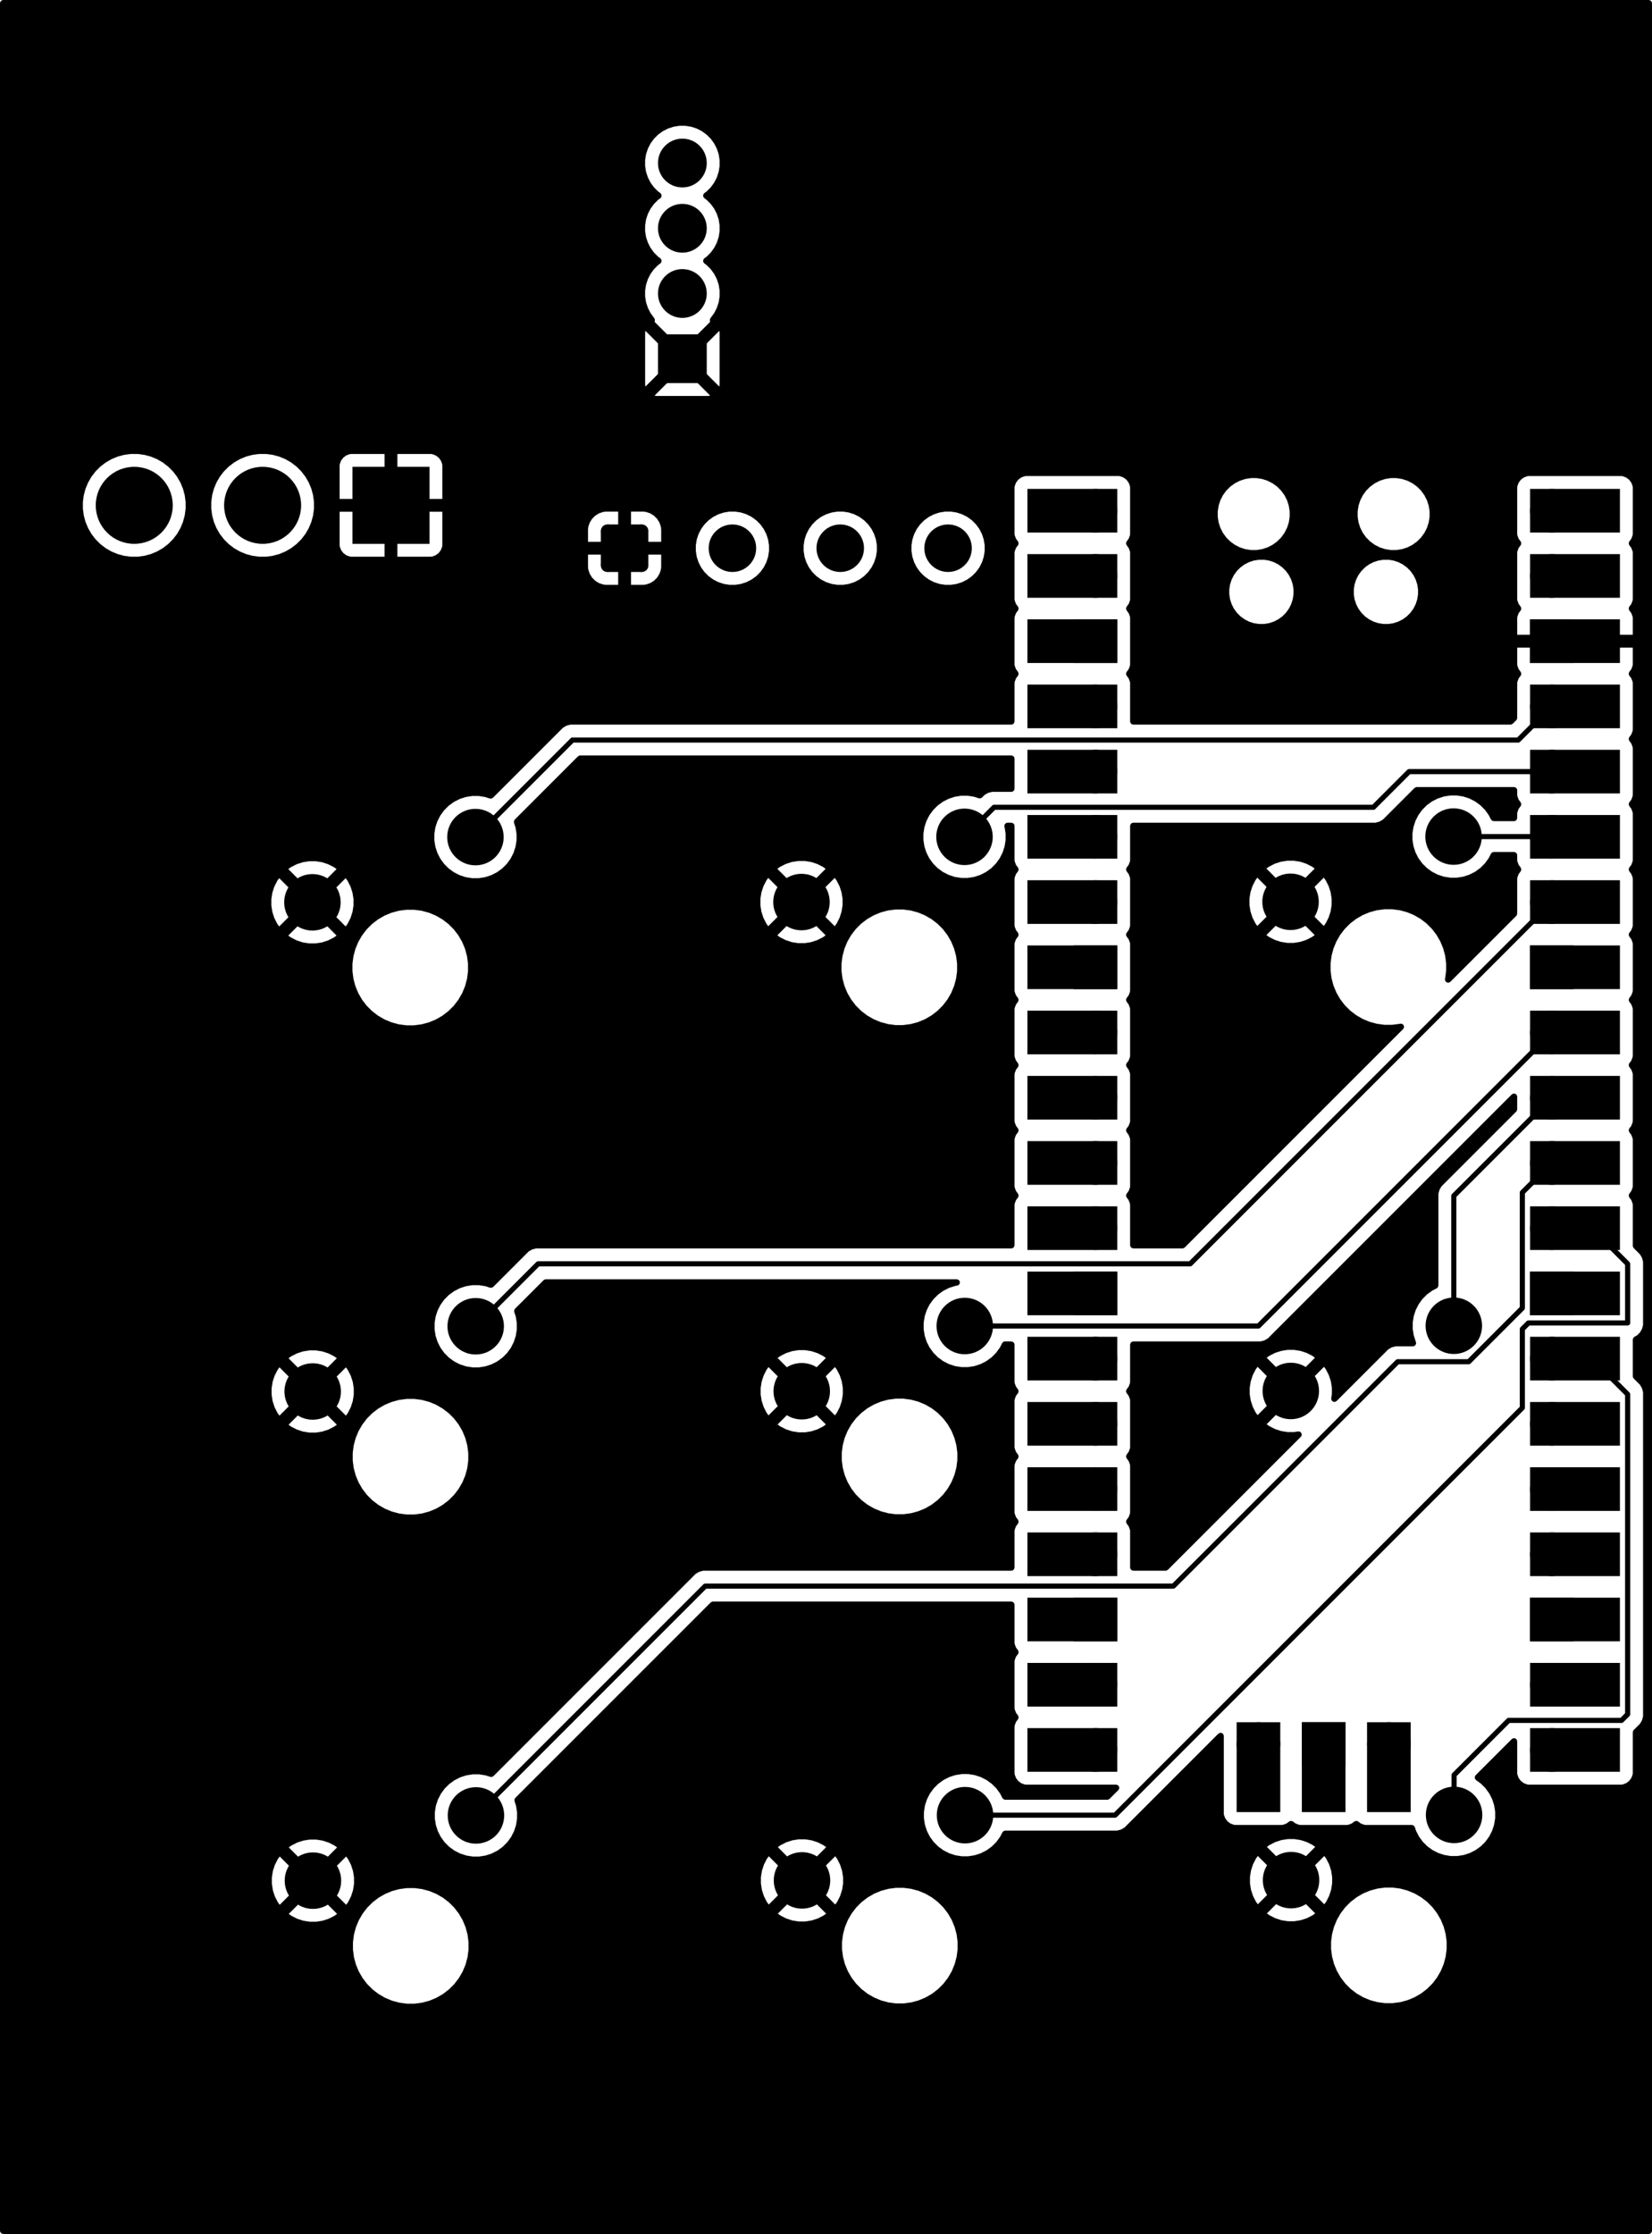 <svg version="1.1" xmlns="http://www.w3.org/2000/svg" xmlns:xlink="http://www.w3.org/1999/xlink" stroke-linecap="round" stroke-linejoin="round" stroke-width="0" fill-rule="evenodd" width="64.349mm" height="86.999mm" viewBox="105950.5 -150699.5 64349 86999" id="Re1RCXkKMJW_TzLk6VQF"><defs><circle cx="0" cy="0" r="1100" id="Re1RCXkKMJW_TzLk6VQF_pad-10"/><g id="Re1RCXkKMJW_TzLk6VQF_pad-11"><polygon points="-675,-675 675,-675 675,675 -675,675"/><circle cx="-675" cy="-675" r="250"/><circle cx="675" cy="-675" r="250"/><circle cx="675" cy="675" r="250"/><circle cx="-675" cy="675" r="250"/><polygon points="-675,-925 675,-925 675,-425 -675,-425"/><polygon points="925,-675 925,675 425,675 425,-675"/><polygon points="675,425 -675,425 -675,925 675,925"/><polygon points="-425,675 -425,-675 -925,-675 -925,675"/></g><circle cx="0" cy="0" r="925" id="Re1RCXkKMJW_TzLk6VQF_pad-12"/><rect x="-1500" y="-1500" width="3000" height="3000" id="Re1RCXkKMJW_TzLk6VQF_pad-13"/><circle cx="0" cy="0" r="1500" id="Re1RCXkKMJW_TzLk6VQF_pad-14"/><rect x="-950" y="-950" width="1900" height="1900" id="Re1RCXkKMJW_TzLk6VQF_pad-15"/><circle cx="0" cy="0" r="950" id="Re1RCXkKMJW_TzLk6VQF_pad-16"/><rect x="-850" y="-850" width="1700" height="1700" rx="850" ry="850" id="Re1RCXkKMJW_TzLk6VQF_pad-17"/><rect x="-1750" y="-850" width="3500" height="1700" id="Re1RCXkKMJW_TzLk6VQF_pad-18"/><rect x="-850" y="-850" width="1700" height="1700" id="Re1RCXkKMJW_TzLk6VQF_pad-19"/><rect x="-850" y="-1750" width="1700" height="3500" id="Re1RCXkKMJW_TzLk6VQF_pad-20"/><circle cx="0" cy="0" r="300" id="Re1RCXkKMJW_TzLk6VQF_pad-21"/></defs><g transform="translate(0,-214400) scale(1,-1)" fill="currentColor" stroke="currentColor"><use xlink:href="#Re1RCXkKMJW_TzLk6VQF_pad-10" x="124470" y="-96300"/><use xlink:href="#Re1RCXkKMJW_TzLk6VQF_pad-10" x="118120" y="-98840"/><use xlink:href="#Re1RCXkKMJW_TzLk6VQF_pad-11" x="130280" y="-85050"/><use xlink:href="#Re1RCXkKMJW_TzLk6VQF_pad-12" x="134480" y="-85050"/><use xlink:href="#Re1RCXkKMJW_TzLk6VQF_pad-12" x="138680" y="-85050"/><use xlink:href="#Re1RCXkKMJW_TzLk6VQF_pad-12" x="142880" y="-85050"/><use xlink:href="#Re1RCXkKMJW_TzLk6VQF_pad-13" x="121180" y="-83380"/><use xlink:href="#Re1RCXkKMJW_TzLk6VQF_pad-14" x="116180" y="-83380"/><use xlink:href="#Re1RCXkKMJW_TzLk6VQF_pad-14" x="111180" y="-83380"/><use xlink:href="#Re1RCXkKMJW_TzLk6VQF_pad-10" x="162570" y="-96280"/><use xlink:href="#Re1RCXkKMJW_TzLk6VQF_pad-10" x="156220" y="-98820"/><use xlink:href="#Re1RCXkKMJW_TzLk6VQF_pad-10" x="162590" y="-134380"/><use xlink:href="#Re1RCXkKMJW_TzLk6VQF_pad-10" x="156240" y="-136920"/><use xlink:href="#Re1RCXkKMJW_TzLk6VQF_pad-10" x="143530" y="-115340"/><use xlink:href="#Re1RCXkKMJW_TzLk6VQF_pad-10" x="137180" y="-117880"/><use xlink:href="#Re1RCXkKMJW_TzLk6VQF_pad-10" x="143520" y="-96290"/><use xlink:href="#Re1RCXkKMJW_TzLk6VQF_pad-10" x="137170" y="-98830"/><use xlink:href="#Re1RCXkKMJW_TzLk6VQF_pad-10" x="124490" y="-134400"/><use xlink:href="#Re1RCXkKMJW_TzLk6VQF_pad-10" x="118140" y="-136940"/><use xlink:href="#Re1RCXkKMJW_TzLk6VQF_pad-10" x="162580" y="-115330"/><use xlink:href="#Re1RCXkKMJW_TzLk6VQF_pad-10" x="156230" y="-117870"/><use xlink:href="#Re1RCXkKMJW_TzLk6VQF_pad-10" x="124480" y="-115350"/><use xlink:href="#Re1RCXkKMJW_TzLk6VQF_pad-10" x="118130" y="-117890"/><use xlink:href="#Re1RCXkKMJW_TzLk6VQF_pad-15" x="132530" y="-77670"/><use xlink:href="#Re1RCXkKMJW_TzLk6VQF_pad-16" x="132530" y="-75130"/><use xlink:href="#Re1RCXkKMJW_TzLk6VQF_pad-16" x="132530" y="-72590"/><use xlink:href="#Re1RCXkKMJW_TzLk6VQF_pad-16" x="132530" y="-70050"/><use xlink:href="#Re1RCXkKMJW_TzLk6VQF_pad-10" x="143540" y="-134390"/><use xlink:href="#Re1RCXkKMJW_TzLk6VQF_pad-10" x="137190" y="-136930"/><use xlink:href="#Re1RCXkKMJW_TzLk6VQF_pad-17" x="166400" y="-83590"/><use xlink:href="#Re1RCXkKMJW_TzLk6VQF_pad-18" x="167300" y="-83590"/><use xlink:href="#Re1RCXkKMJW_TzLk6VQF_pad-17" x="166400" y="-86130"/><use xlink:href="#Re1RCXkKMJW_TzLk6VQF_pad-18" x="167300" y="-86130"/><use xlink:href="#Re1RCXkKMJW_TzLk6VQF_pad-19" x="166400" y="-88670"/><use xlink:href="#Re1RCXkKMJW_TzLk6VQF_pad-18" x="167300" y="-88670"/><use xlink:href="#Re1RCXkKMJW_TzLk6VQF_pad-17" x="166400" y="-91210"/><use xlink:href="#Re1RCXkKMJW_TzLk6VQF_pad-18" x="167300" y="-91210"/><use xlink:href="#Re1RCXkKMJW_TzLk6VQF_pad-17" x="166400" y="-93750"/><use xlink:href="#Re1RCXkKMJW_TzLk6VQF_pad-18" x="167300" y="-93750"/><use xlink:href="#Re1RCXkKMJW_TzLk6VQF_pad-17" x="166400" y="-96290"/><use xlink:href="#Re1RCXkKMJW_TzLk6VQF_pad-18" x="167300" y="-96290"/><use xlink:href="#Re1RCXkKMJW_TzLk6VQF_pad-17" x="166400" y="-98830"/><use xlink:href="#Re1RCXkKMJW_TzLk6VQF_pad-18" x="167300" y="-98830"/><use xlink:href="#Re1RCXkKMJW_TzLk6VQF_pad-19" x="166400" y="-101370"/><use xlink:href="#Re1RCXkKMJW_TzLk6VQF_pad-18" x="167300" y="-101370"/><use xlink:href="#Re1RCXkKMJW_TzLk6VQF_pad-17" x="166400" y="-103910"/><use xlink:href="#Re1RCXkKMJW_TzLk6VQF_pad-18" x="167300" y="-103910"/><use xlink:href="#Re1RCXkKMJW_TzLk6VQF_pad-17" x="166400" y="-106450"/><use xlink:href="#Re1RCXkKMJW_TzLk6VQF_pad-18" x="167300" y="-106450"/><use xlink:href="#Re1RCXkKMJW_TzLk6VQF_pad-17" x="166400" y="-108990"/><use xlink:href="#Re1RCXkKMJW_TzLk6VQF_pad-18" x="167300" y="-108990"/><use xlink:href="#Re1RCXkKMJW_TzLk6VQF_pad-17" x="166400" y="-111530"/><use xlink:href="#Re1RCXkKMJW_TzLk6VQF_pad-18" x="167300" y="-111530"/><use xlink:href="#Re1RCXkKMJW_TzLk6VQF_pad-19" x="166400" y="-114070"/><use xlink:href="#Re1RCXkKMJW_TzLk6VQF_pad-18" x="167300" y="-114070"/><use xlink:href="#Re1RCXkKMJW_TzLk6VQF_pad-17" x="166400" y="-116610"/><use xlink:href="#Re1RCXkKMJW_TzLk6VQF_pad-18" x="167300" y="-116610"/><use xlink:href="#Re1RCXkKMJW_TzLk6VQF_pad-17" x="166400" y="-119150"/><use xlink:href="#Re1RCXkKMJW_TzLk6VQF_pad-18" x="167300" y="-119150"/><use xlink:href="#Re1RCXkKMJW_TzLk6VQF_pad-17" x="166400" y="-121690"/><use xlink:href="#Re1RCXkKMJW_TzLk6VQF_pad-18" x="167300" y="-121690"/><use xlink:href="#Re1RCXkKMJW_TzLk6VQF_pad-17" x="166400" y="-124230"/><use xlink:href="#Re1RCXkKMJW_TzLk6VQF_pad-18" x="167300" y="-124230"/><use xlink:href="#Re1RCXkKMJW_TzLk6VQF_pad-19" x="166400" y="-126770"/><use xlink:href="#Re1RCXkKMJW_TzLk6VQF_pad-18" x="167300" y="-126770"/><use xlink:href="#Re1RCXkKMJW_TzLk6VQF_pad-17" x="166400" y="-129310"/><use xlink:href="#Re1RCXkKMJW_TzLk6VQF_pad-18" x="167300" y="-129310"/><use xlink:href="#Re1RCXkKMJW_TzLk6VQF_pad-17" x="166400" y="-131850"/><use xlink:href="#Re1RCXkKMJW_TzLk6VQF_pad-18" x="167300" y="-131850"/><use xlink:href="#Re1RCXkKMJW_TzLk6VQF_pad-17" x="148620" y="-131850"/><use xlink:href="#Re1RCXkKMJW_TzLk6VQF_pad-18" x="147720" y="-131850"/><use xlink:href="#Re1RCXkKMJW_TzLk6VQF_pad-17" x="148620" y="-129310"/><use xlink:href="#Re1RCXkKMJW_TzLk6VQF_pad-18" x="147720" y="-129310"/><use xlink:href="#Re1RCXkKMJW_TzLk6VQF_pad-19" x="148620" y="-126770"/><use xlink:href="#Re1RCXkKMJW_TzLk6VQF_pad-18" x="147720" y="-126770"/><use xlink:href="#Re1RCXkKMJW_TzLk6VQF_pad-17" x="148620" y="-124230"/><use xlink:href="#Re1RCXkKMJW_TzLk6VQF_pad-18" x="147720" y="-124230"/><use xlink:href="#Re1RCXkKMJW_TzLk6VQF_pad-17" x="148620" y="-121690"/><use xlink:href="#Re1RCXkKMJW_TzLk6VQF_pad-18" x="147720" y="-121690"/><use xlink:href="#Re1RCXkKMJW_TzLk6VQF_pad-17" x="148620" y="-119150"/><use xlink:href="#Re1RCXkKMJW_TzLk6VQF_pad-18" x="147720" y="-119150"/><use xlink:href="#Re1RCXkKMJW_TzLk6VQF_pad-17" x="148620" y="-116610"/><use xlink:href="#Re1RCXkKMJW_TzLk6VQF_pad-18" x="147720" y="-116610"/><use xlink:href="#Re1RCXkKMJW_TzLk6VQF_pad-19" x="148620" y="-114070"/><use xlink:href="#Re1RCXkKMJW_TzLk6VQF_pad-18" x="147720" y="-114070"/><use xlink:href="#Re1RCXkKMJW_TzLk6VQF_pad-17" x="148620" y="-111530"/><use xlink:href="#Re1RCXkKMJW_TzLk6VQF_pad-18" x="147720" y="-111530"/><use xlink:href="#Re1RCXkKMJW_TzLk6VQF_pad-17" x="148620" y="-108990"/><use xlink:href="#Re1RCXkKMJW_TzLk6VQF_pad-18" x="147720" y="-108990"/><use xlink:href="#Re1RCXkKMJW_TzLk6VQF_pad-17" x="148620" y="-106450"/><use xlink:href="#Re1RCXkKMJW_TzLk6VQF_pad-18" x="147720" y="-106450"/><use xlink:href="#Re1RCXkKMJW_TzLk6VQF_pad-17" x="148620" y="-103910"/><use xlink:href="#Re1RCXkKMJW_TzLk6VQF_pad-18" x="147720" y="-103910"/><use xlink:href="#Re1RCXkKMJW_TzLk6VQF_pad-19" x="148620" y="-101370"/><use xlink:href="#Re1RCXkKMJW_TzLk6VQF_pad-18" x="147720" y="-101370"/><use xlink:href="#Re1RCXkKMJW_TzLk6VQF_pad-17" x="148620" y="-98830"/><use xlink:href="#Re1RCXkKMJW_TzLk6VQF_pad-18" x="147720" y="-98830"/><use xlink:href="#Re1RCXkKMJW_TzLk6VQF_pad-17" x="148620" y="-96290"/><use xlink:href="#Re1RCXkKMJW_TzLk6VQF_pad-18" x="147720" y="-96290"/><use xlink:href="#Re1RCXkKMJW_TzLk6VQF_pad-17" x="148620" y="-93750"/><use xlink:href="#Re1RCXkKMJW_TzLk6VQF_pad-18" x="147720" y="-93750"/><use xlink:href="#Re1RCXkKMJW_TzLk6VQF_pad-17" x="148620" y="-91210"/><use xlink:href="#Re1RCXkKMJW_TzLk6VQF_pad-18" x="147720" y="-91210"/><use xlink:href="#Re1RCXkKMJW_TzLk6VQF_pad-19" x="148620" y="-88670"/><use xlink:href="#Re1RCXkKMJW_TzLk6VQF_pad-18" x="147720" y="-88670"/><use xlink:href="#Re1RCXkKMJW_TzLk6VQF_pad-17" x="148620" y="-86130"/><use xlink:href="#Re1RCXkKMJW_TzLk6VQF_pad-18" x="147720" y="-86130"/><use xlink:href="#Re1RCXkKMJW_TzLk6VQF_pad-17" x="148620" y="-83590"/><use xlink:href="#Re1RCXkKMJW_TzLk6VQF_pad-18" x="147720" y="-83590"/><use xlink:href="#Re1RCXkKMJW_TzLk6VQF_pad-17" x="160050" y="-131620"/><use xlink:href="#Re1RCXkKMJW_TzLk6VQF_pad-20" x="160050" y="-132520"/><use xlink:href="#Re1RCXkKMJW_TzLk6VQF_pad-19" x="157510" y="-131620"/><use xlink:href="#Re1RCXkKMJW_TzLk6VQF_pad-20" x="157510" y="-132520"/><use xlink:href="#Re1RCXkKMJW_TzLk6VQF_pad-17" x="154970" y="-131620"/><use xlink:href="#Re1RCXkKMJW_TzLk6VQF_pad-20" x="154970" y="-132520"/><use xlink:href="#Re1RCXkKMJW_TzLk6VQF_pad-21" x="148620" y="-131850"/><use xlink:href="#Re1RCXkKMJW_TzLk6VQF_pad-21" x="148620" y="-86130"/><use xlink:href="#Re1RCXkKMJW_TzLk6VQF_pad-21" x="166400" y="-131850"/><use xlink:href="#Re1RCXkKMJW_TzLk6VQF_pad-21" x="148620" y="-106450"/><use xlink:href="#Re1RCXkKMJW_TzLk6VQF_pad-21" x="148620" y="-93750"/><use xlink:href="#Re1RCXkKMJW_TzLk6VQF_pad-21" x="166400" y="-83590"/><use xlink:href="#Re1RCXkKMJW_TzLk6VQF_pad-21" x="166400" y="-86130"/><path d="M 149240 -131230 148620 -131850 M 117933.314 -117335 117671.314 -117073 M 162590 -134380 162590 -132824.366 M 167962 -116610 166400 -116610 M 169351 -130461 169351 -117999 167962 -116610 M 169113 -130699 169351 -130461 M 162590 -132824.366 164715.366 -130699 169113 -130699 M 162580 -115330 162580 -110270 166400 -106450 M 166390 -96280 166400 -96290 M 162570 -96280 166390 -96280 M 165249 -115459 165487 -115221 M 165249 -118525.816 165249 -115459 M 143540 -134390 149384.816 -134390 M 169351 -115221 169351 -112919 167962 -111530 166400 -111530 M 149384.816 -134390 165249 -118525.816 M 165487 -115221 169351 -115221 M 143530 -115340 154970 -115340 166400 -103910 M 159447.686 -95139 160836.686 -93750 M 143520 -96290 144671 -95139 159447.686 -95139 M 160836.686 -93750 166400 -93750 M 151655.184 -125470 160394.184 -116731 M 133420 -125470 151655.184 -125470 M 165249 -110141 166400 -108990 M 163160.314 -116731 165249 -114642.314 165249 -110141 M 160394.184 -116731 163160.314 -116731 M 124490 -134400 133420 -125470 M 152311 -112919 166400 -98830 M 124480 -115350 126911 -112919 152311 -112919 M 128250 -92520 165090 -92520 166400 -91210 M 124470 -96300 128250 -92520 M 166480 -86050 166400 -86130" fill="none" stroke-width="200"/><path d="M 164968.834 -106292.914 165024.767 -106334.786 165049.184 -106400.25 165049.5 -106409.096 165049.5 -106899.902 165029.815 -106966.941 165013.181 -106987.583 162099.481 -109901.282 162099.479 -109901.285 162049.361 -109988.094 162049.359 -109988.096 162020.425 -110038.209 162020.424 -110038.21 162020.423 -110038.215 161979.499 -110190.943 161979.499 -110190.945 161979.499 -110359.046 161979.5 -110359.059 161979.5 -113763.699 161959.815 -113830.738 161911.795 -113874.184 161741.151 -113961.132 161537.35 -114109.201 161537.345 -114109.205 161359.205 -114287.345 161359.201 -114287.35 161211.132 -114491.151 161096.76 -114715.616 161018.91 -114955.214 161015.742 -114975.214 160979.5 -115204.038 160979.5 -115455.962 161018.91 -115704.785 161096.759 -115944.379 161096.761 -115944.382 161096.762 -115944.386 161099.728 -115950.208 161112.623 -116018.878 161086.345 -116083.617 161029.237 -116123.873 160989.242 -116130.5 160473.241 -116130.5 160315.126 -116130.5 160162.399 -116171.423 160132.224 -116188.845 160078.846 -116219.662 160025.469 -116250.479 160025.466 -116250.481 159913.662 -116362.286 158015.164 -118260.783 157953.841 -118294.268 157884.149 -118289.284 157828.216 -118247.412 157803.799 -118181.948 157805.01 -118153.704 157830 -117995.928 157830 -117744.071 157790.602 -117495.33 157712.78 -117255.815 157598.442 -117031.416 157524.25 -116929.301 157524.25 -116929.3 156907.577 -117545.974 156894.641 -117514.742 156812.563 -117391.903 156708.097 -117287.437 156585.258 -117205.359 156554.024 -117192.421 157170.698 -116575.748 157068.583 -116501.557 156844.184 -116387.219 156604.669 -116309.397 156355.928 -116270 156104.072 -116270 155855.33 -116309.397 155615.815 -116387.219 155391.413 -116501.559 155289.301 -116575.747 155289.3 -116575.748 155905.974 -117192.421 155874.742 -117205.359 155751.903 -117287.437 155647.437 -117391.903 155565.359 -117514.742 155552.421 -117545.974 154935.748 -116929.3 154935.747 -116929.301 154861.559 -117031.413 154747.219 -117255.815 154669.397 -117495.33 154630 -117744.071 154630 -117995.928 154669.397 -118244.669 154747.219 -118484.184 154861.557 -118708.583 154935.748 -118810.697 154935.748 -118810.698 155552.421 -118194.024 155565.359 -118225.258 155647.437 -118348.097 155751.903 -118452.563 155874.742 -118534.641 155905.974 -118547.577 155289.3 -119164.25 155391.416 -119238.442 155615.815 -119352.78 155855.33 -119430.602 156104.072 -119470 156355.928 -119470 156513.704 -119445.01 156582.997 -119453.964 156636.449 -119498.96 156657.089 -119565.712 156638.364 -119633.026 156620.783 -119655.164 151442.768 -124833.181 151381.445 -124866.666 151355.087 -124869.5 150094.5 -124869.5 150027.461 -124849.815 149981.706 -124797.011 149970.5 -124745.5 149970.5 -124116.118 149970.499 -124116.1 149970.499 -123332.129 149970.498 -123332.123 149970.497 -123332.116 149964.091 -123272.517 149913.796 -123137.669 149836.421 -123034.309 149812.004 -122968.848 149826.855 -122900.575 149836.416 -122885.696 149913.796 -122782.331 149964.091 -122647.483 149970.5 -122587.873 149970.5 -121796.287 149970.5 -121583.713 149970.5 -121576.118 149970.499 -121576.1 149970.499 -120792.129 149970.498 -120792.123 149970.497 -120792.116 149964.091 -120732.517 149932.136 -120646.842 149913.797 -120597.671 149913.795 -120597.668 149898.702 -120577.506 149836.421 -120494.309 149812.004 -120428.848 149826.855 -120360.575 149836.416 -120345.696 149913.796 -120242.331 149964.091 -120107.483 149970.5 -120047.873 149970.5 -119157.006 149970.5 -119043.713 149970.5 -119036.118 149970.499 -119036.1 149970.499 -118252.129 149970.498 -118252.123 149970.497 -118252.116 149964.091 -118192.517 149955.506 -118169.5 149913.797 -118057.671 149913.795 -118057.668 149905.642 -118046.777 149836.421 -117954.309 149828.04 -117931.84 149815.697 -117911.276 149816.051 -117899.699 149812.004 -117888.848 149817.101 -117865.412 149817.836 -117841.439 149825.54 -117826.619 149826.855 -117820.575 149833.474 -117809.799 149834.903 -117807.718 149913.796 -117702.331 149964.091 -117567.483 149970.5 -117507.873 149970.5 -116651.943 149970.5 -116503.713 149970.499 -116503.709 149970.499 -116064.5 149990.184 -115997.461 150042.988 -115951.706 150094.499 -115940.5 154883.331 -115940.5 154883.347 -115940.501 154890.943 -115940.501 155049.054 -115940.501 155049.057 -115940.501 155201.785 -115899.577 155251.904 -115870.639 155338.716 -115820.52 155450.52 -115708.716 155450.52 -115708.714 155460.728 -115698.507 155460.73 -115698.504 164837.819 -106321.415 164899.142 -106287.93 164968.834 -106292.914"/><path d="M 164992.54 -94370.185 165038.295 -94422.989 165049.501 -94474.5 165049.501 -94647.876 165055.908 -94707.483 165106.202 -94842.328 165106.203 -94842.33 165106.204 -94842.331 165172.68 -94931.132 165183.578 -94945.689 165207.995 -95011.153 165193.144 -95079.426 165183.578 -95094.311 165106.203 -95197.669 165106.202 -95197.671 165055.908 -95332.517 165049.501 -95392.116 165049.501 -95392.123 165049.5 -95392.135 165049.5 -95555.5 165029.815 -95622.539 164977.011 -95668.294 164925.5 -95679.5 164136.3 -95679.5 164069.261 -95659.815 164025.815 -95611.795 163938.87 -95441.155 163859.94 -95332.517 163790.798 -95237.35 163790.794 -95237.345 163612.654 -95059.205 163612.649 -95059.201 163408.848 -94911.132 163408.847 -94911.131 163408.845 -94911.13 163338.747 -94875.413 163184.383 -94796.76 162944.785 -94718.91 162822.236 -94699.5 162695.962 -94679.5 162444.038 -94679.5 162380.901 -94689.5 162195.214 -94718.91 161955.616 -94796.76 161731.151 -94911.132 161527.35 -95059.201 161527.345 -95059.205 161349.205 -95237.345 161349.201 -95237.35 161201.132 -95441.151 161086.76 -95665.616 161008.91 -95905.214 160969.5 -96154.038 160969.5 -96405.961 161008.91 -96654.785 161086.76 -96894.383 161201.132 -97118.848 161349.201 -97322.649 161349.205 -97322.654 161527.345 -97500.794 161527.35 -97500.798 161690.629 -97619.426 161731.155 -97648.87 161874.184 -97721.747 161955.616 -97763.239 161955.618 -97763.239 161955.621 -97763.241 162195.215 -97841.09 162444.038 -97880.5 162444.039 -97880.5 162695.961 -97880.5 162695.962 -97880.5 162944.785 -97841.09 163184.379 -97763.241 163408.845 -97648.87 163612.656 -97500.793 163790.793 -97322.656 163938.87 -97118.845 164025.815 -96948.204 164073.789 -96897.409 164136.3 -96880.5 164925.501 -96880.5 164992.54 -96900.185 165038.295 -96952.989 165049.501 -97004.5 165049.501 -97187.876 165055.908 -97247.483 165106.202 -97382.328 165106.203 -97382.33 165183.578 -97485.689 165207.995 -97551.153 165193.144 -97619.426 165183.578 -97634.311 165106.203 -97737.669 165106.202 -97737.671 165055.908 -97872.517 165053.029 -97899.3 165049.501 -97932.123 165049.5 -97932.135 165049.5 -99279.902 165029.815 -99346.941 165013.181 -99367.583 162445.221 -101935.542 162383.898 -101969.027 162314.206 -101964.043 162258.273 -101922.171 162233.856 -101856.707 162237.765 -101815.77 162241.993 -101799.993 162280.5 -101507.506 162280.5 -101212.494 162241.993 -100920.007 162165.639 -100635.048 162052.743 -100362.493 162024.041 -100312.78 161905.238 -100107.006 161725.647 -99872.959 161725.641 -99872.952 161517.047 -99664.358 161517.04 -99664.352 161282.993 -99484.761 161027.51 -99337.258 161027.5 -99337.254 160754.961 -99224.364 160754.954 -99224.362 160754.952 -99224.361 160469.993 -99148.007 160421.113 -99141.571 160177.513 -99109.5 160177.506 -99109.5 159882.494 -99109.5 159882.486 -99109.5 159604.085 -99146.153 159590.007 -99148.007 159420.026 -99193.553 159305.048 -99224.361 159305.038 -99224.364 159032.499 -99337.254 159032.489 -99337.258 158777.006 -99484.761 158542.959 -99664.352 158542.952 -99664.358 158334.358 -99872.952 158334.352 -99872.959 158154.761 -100107.006 158007.258 -100362.489 158007.254 -100362.499 157894.364 -100635.038 157894.361 -100635.048 157818.008 -100920.004 157818.006 -100920.015 157779.5 -101212.486 157779.5 -101507.513 157811.571 -101751.113 157818.007 -101799.993 157894.361 -102084.951 157894.364 -102084.961 158007.254 -102357.5 158007.258 -102357.51 158154.761 -102612.993 158334.352 -102847.04 158334.358 -102847.047 158542.952 -103055.641 158542.959 -103055.647 158777.006 -103235.238 159032.489 -103382.741 159032.49 -103382.741 159032.493 -103382.743 159305.048 -103495.639 159590.007 -103571.993 159882.494 -103610.5 159882.501 -103610.5 160177.499 -103610.5 160177.506 -103610.5 160469.993 -103571.993 160485.768 -103567.766 160555.615 -103569.427 160613.478 -103608.588 160640.984 -103672.816 160629.399 -103741.719 160605.542 -103775.221 152098.584 -112282.181 152037.261 -112315.666 152010.903 -112318.5 150094.5 -112318.5 150027.461 -112298.815 149981.706 -112246.011 149970.5 -112194.5 149970.5 -111416.118 149970.499 -111416.1 149970.499 -110632.129 149970.498 -110632.123 149970.497 -110632.116 149964.091 -110572.517 149913.796 -110437.669 149836.421 -110334.309 149812.004 -110268.848 149826.855 -110200.575 149836.416 -110185.696 149913.796 -110082.331 149964.091 -109947.483 149970.5 -109887.873 149970.5 -109069.057 149970.5 -108883.713 149970.5 -108876.118 149970.499 -108876.1 149970.499 -108092.129 149970.498 -108092.123 149970.497 -108092.116 149964.091 -108032.517 149913.796 -107897.669 149836.421 -107794.309 149812.004 -107728.848 149826.855 -107660.575 149836.416 -107645.696 149913.796 -107542.331 149964.091 -107407.483 149970.5 -107347.873 149970.5 -106514.069 149970.5 -106343.713 149970.5 -106336.118 149970.499 -106336.1 149970.499 -105552.129 149970.498 -105552.123 149970.497 -105552.116 149964.091 -105492.517 149913.796 -105357.669 149836.421 -105254.309 149812.004 -105188.848 149826.855 -105120.575 149836.416 -105105.696 149913.796 -105002.331 149964.091 -104867.483 149970.5 -104807.873 149970.5 -103989.057 149970.5 -103803.713 149970.5 -103796.118 149970.499 -103796.1 149970.499 -103012.129 149970.498 -103012.123 149970.497 -103012.116 149964.091 -102952.517 149928.48 -102857.04 149913.797 -102817.671 149913.795 -102817.668 149836.421 -102714.309 149812.004 -102648.848 149826.855 -102580.575 149836.416 -102565.696 149913.796 -102462.331 149964.091 -102327.483 149970.5 -102267.873 149970.499 -100472.128 149964.091 -100412.517 149955.917 -100390.602 149913.797 -100277.671 149913.795 -100277.668 149836.421 -100174.309 149827.186 -100149.552 149814.521 -100126.356 149815.166 -100117.327 149812.004 -100108.848 149817.621 -100083.025 149819.507 -100056.665 149825.902 -100044.951 149826.855 -100040.575 149836.416 -100025.696 149913.796 -99922.331 149964.091 -99787.483 149970.5 -99727.873 149970.5 -98909.057 149970.5 -98723.713 149970.5 -98716.118 149970.499 -98716.1 149970.499 -98694.071 154620 -98694.071 154620 -98945.928 154659.397 -99194.669 154737.219 -99434.184 154851.557 -99658.583 154925.748 -99760.697 154925.748 -99760.698 155542.421 -99144.024 155555.359 -99175.258 155637.437 -99298.097 155741.903 -99402.563 155864.742 -99484.641 155895.974 -99497.577 155279.3 -100114.25 155381.416 -100188.442 155605.815 -100302.78 155845.33 -100380.602 156094.072 -100420 156345.928 -100420 156594.669 -100380.602 156834.184 -100302.78 157058.575 -100188.446 157058.581 -100188.442 157160.697 -100114.25 157160.698 -100114.25 156544.025 -99497.578 156575.258 -99484.641 156698.097 -99402.563 156802.563 -99298.097 156884.641 -99175.258 156897.577 -99144.025 157514.25 -99760.698 157514.25 -99760.697 157588.442 -99658.581 157588.446 -99658.575 157702.78 -99434.184 157780.602 -99194.669 157820 -98945.928 157820 -98694.071 157780.602 -98445.33 157702.78 -98205.815 157588.442 -97981.416 157514.25 -97879.301 157514.25 -97879.3 156897.577 -98495.973 156884.641 -98464.742 156802.563 -98341.903 156698.097 -98237.437 156575.258 -98155.359 156544.024 -98142.421 157160.698 -97525.748 157058.583 -97451.557 156834.184 -97337.219 156594.669 -97259.397 156345.928 -97220 156094.072 -97220 155845.33 -97259.397 155605.815 -97337.219 155381.413 -97451.559 155279.301 -97525.747 155279.3 -97525.748 155895.974 -98142.421 155864.742 -98155.359 155741.903 -98237.437 155637.437 -98341.903 155555.359 -98464.742 155542.421 -98495.974 154925.748 -97879.3 154925.747 -97879.301 154851.559 -97981.413 154737.219 -98205.815 154659.397 -98445.33 154620 -98694.071 149970.499 -98694.071 149970.499 -97932.129 149970.498 -97932.123 149970.497 -97932.116 149964.091 -97872.517 149956.099 -97851.09 149913.797 -97737.671 149913.795 -97737.668 149836.421 -97634.309 149812.004 -97568.848 149826.855 -97500.575 149836.416 -97485.696 149913.796 -97382.331 149964.091 -97247.483 149970.5 -97187.873 149970.5 -96359.057 149970.5 -96183.713 149970.5 -96176.118 149970.499 -96176.1 149970.499 -95863.5 149990.184 -95796.461 150042.988 -95750.706 150094.499 -95739.5 159361.017 -95739.5 159361.033 -95739.501 159368.629 -95739.501 159526.74 -95739.501 159526.743 -95739.501 159679.471 -95698.577 159772.97 -95644.595 159816.402 -95619.52 159928.206 -95507.716 159928.206 -95507.714 159938.41 -95497.511 159938.413 -95497.506 161049.103 -94386.819 161110.426 -94353.334 161136.784 -94350.5 164925.501 -94350.5 164992.54 -94370.185"/><path d="M 170242.539 -63720.185 170288.294 -63772.989 170299.5 -63824.5 170299.5 -150575.5 170279.815 -150642.539 170227.011 -150688.294 170175.5 -150699.5 106074.5 -150699.5 106007.461 -150679.815 105961.706 -150627.011 105950.5 -150575.5 105950.5 -139332.486 119699.5 -139332.486 119699.5 -139627.513 119731.571 -139871.113 119738.007 -139919.993 119811.682 -140194.952 119814.361 -140204.951 119814.364 -140204.961 119927.254 -140477.5 119927.258 -140477.51 120074.761 -140732.993 120254.352 -140967.04 120254.358 -140967.047 120462.952 -141175.641 120462.959 -141175.647 120697.006 -141355.238 120952.489 -141502.741 120952.49 -141502.741 120952.493 -141502.743 121225.048 -141615.639 121510.007 -141691.993 121802.494 -141730.5 121802.501 -141730.5 122097.499 -141730.5 122097.506 -141730.5 122389.993 -141691.993 122674.952 -141615.639 122947.507 -141502.743 123202.994 -141355.238 123437.042 -141175.646 123645.646 -140967.042 123825.238 -140732.994 123972.743 -140477.507 124085.639 -140204.952 124161.993 -139919.993 124200.5 -139627.506 124200.5 -139332.494 124199.183 -139322.494 124199.182 -139322.486 138749.5 -139322.486 138749.5 -139617.513 138750.817 -139627.513 138788.007 -139909.993 138861.682 -140184.952 138864.361 -140194.951 138864.364 -140194.961 138977.254 -140467.5 138977.258 -140467.51 139124.761 -140722.993 139304.352 -140957.04 139304.358 -140957.047 139512.952 -141165.641 139512.959 -141165.647 139747.006 -141345.238 140002.489 -141492.741 140002.49 -141492.741 140002.493 -141492.743 140275.048 -141605.639 140560.007 -141681.993 140852.494 -141720.5 140852.501 -141720.5 141147.499 -141720.5 141147.506 -141720.5 141439.993 -141681.993 141724.952 -141605.639 141997.507 -141492.743 142252.994 -141345.238 142487.042 -141165.646 142695.646 -140957.042 142875.238 -140722.994 143022.743 -140467.507 143135.639 -140194.952 143211.993 -139909.993 143250.5 -139617.506 143250.5 -139322.494 143249.183 -139312.494 143249.182 -139312.486 157799.5 -139312.486 157799.5 -139607.513 157831.571 -139851.113 157838.007 -139899.993 157914.361 -140184.951 157914.364 -140184.961 158027.254 -140457.5 158027.258 -140457.51 158174.761 -140712.993 158354.352 -140947.04 158354.358 -140947.047 158562.952 -141155.641 158562.959 -141155.647 158797.006 -141335.238 159052.489 -141482.741 159052.49 -141482.741 159052.493 -141482.743 159325.048 -141595.639 159610.007 -141671.993 159902.494 -141710.5 159902.501 -141710.5 160197.499 -141710.5 160197.506 -141710.5 160489.993 -141671.993 160774.952 -141595.639 161047.507 -141482.743 161302.994 -141335.238 161537.042 -141155.646 161745.646 -140947.042 161925.238 -140712.994 162072.743 -140457.507 162185.639 -140184.952 162261.993 -139899.993 162300.5 -139607.506 162300.5 -139312.494 162261.993 -139020.007 162185.639 -138735.048 162072.743 -138462.493 162044.041 -138412.78 161925.238 -138207.006 161745.647 -137972.959 161745.641 -137972.952 161537.047 -137764.358 161537.04 -137764.352 161302.993 -137584.761 161047.51 -137437.258 161047.5 -137437.254 160774.961 -137324.364 160774.954 -137324.362 160774.952 -137324.361 160489.993 -137248.007 160441.113 -137241.571 160197.513 -137209.5 160197.506 -137209.5 159902.494 -137209.5 159902.486 -137209.5 159624.085 -137246.153 159610.007 -137248.007 159440.026 -137293.553 159325.048 -137324.361 159325.038 -137324.364 159052.499 -137437.254 159052.489 -137437.258 158797.006 -137584.761 158562.959 -137764.352 158562.952 -137764.358 158354.358 -137972.952 158354.352 -137972.959 158174.761 -138207.006 158027.258 -138462.489 158027.254 -138462.499 157914.364 -138735.038 157914.361 -138735.048 157838.008 -139020.004 157838.006 -139020.015 157799.5 -139312.486 143249.182 -139312.486 143213.311 -139040.017 143211.993 -139030.007 143135.639 -138745.048 143022.743 -138472.493 143016.97 -138462.493 142882.158 -138228.991 142875.239 -138217.007 142695.647 -137982.959 142695.641 -137982.952 142487.047 -137774.358 142487.04 -137774.352 142252.993 -137594.761 141997.51 -137447.258 141997.5 -137447.254 141724.961 -137334.364 141724.954 -137334.362 141724.952 -137334.361 141439.993 -137258.007 141391.113 -137251.571 141147.513 -137219.5 141147.506 -137219.5 140852.494 -137219.5 140852.486 -137219.5 140574.085 -137256.153 140560.007 -137258.007 140385.861 -137304.669 140275.048 -137334.361 140275.038 -137334.364 140002.499 -137447.254 140002.489 -137447.258 139747.006 -137594.761 139512.959 -137774.352 139512.952 -137774.358 139304.358 -137982.952 139304.352 -137982.959 139124.761 -138217.006 138977.258 -138472.489 138977.254 -138472.499 138864.364 -138745.038 138864.361 -138745.048 138790.685 -139020.015 138788.008 -139030.004 138788.006 -139030.015 138749.5 -139322.486 124199.182 -139322.486 124161.994 -139040.017 124161.994 -139040.015 124161.993 -139040.007 124085.639 -138755.048 123972.743 -138482.493 123972.741 -138482.489 123832.158 -138238.991 123825.239 -138227.007 123645.647 -137992.959 123645.641 -137992.952 123437.047 -137784.358 123437.04 -137784.352 123202.993 -137604.761 122947.51 -137457.258 122947.5 -137457.254 122674.961 -137344.364 122674.954 -137344.362 122674.952 -137344.361 122389.993 -137268.007 122341.113 -137261.571 122097.513 -137229.5 122097.506 -137229.5 121802.494 -137229.5 121802.486 -137229.5 121524.085 -137266.153 121510.007 -137268.007 121262.369 -137334.361 121225.048 -137344.361 121225.038 -137344.364 120952.499 -137457.254 120952.489 -137457.258 120697.006 -137604.761 120462.959 -137784.352 120462.952 -137784.358 120254.358 -137992.952 120254.352 -137992.959 120074.761 -138227.006 119927.258 -138482.489 119927.254 -138482.499 119814.364 -138755.038 119814.361 -138755.048 119740.685 -139030.015 119738.008 -139040.004 119738.006 -139040.015 119699.5 -139332.486 105950.5 -139332.486 105950.5 -136814.071 116540 -136814.071 116540 -137065.928 116579.397 -137314.669 116657.219 -137554.184 116771.557 -137778.583 116845.748 -137880.697 116845.748 -137880.698 117462.421 -137264.024 117475.359 -137295.258 117557.437 -137418.097 117661.903 -137522.563 117784.742 -137604.641 117815.974 -137617.577 117199.3 -138234.25 117301.416 -138308.442 117525.815 -138422.78 117765.33 -138500.602 118014.072 -138540 118265.928 -138540 118514.669 -138500.602 118754.184 -138422.78 118978.575 -138308.446 118978.581 -138308.442 119080.697 -138234.25 119080.698 -138234.25 118464.025 -137617.578 118495.258 -137604.641 118618.097 -137522.563 118722.563 -137418.097 118804.641 -137295.258 118817.577 -137264.025 119434.25 -137880.698 119434.25 -137880.697 119508.442 -137778.581 119508.446 -137778.575 119622.78 -137554.184 119700.602 -137314.669 119740 -137065.928 119740 -136814.07 119739.999 -136814.069 119738.415 -136804.071 135590 -136804.071 135590 -137055.928 135629.397 -137304.669 135707.219 -137544.184 135821.557 -137768.583 135895.748 -137870.697 135895.748 -137870.698 136512.421 -137254.024 136525.359 -137285.258 136607.437 -137408.097 136711.903 -137512.563 136834.742 -137594.641 136865.974 -137607.577 136249.3 -138224.25 136351.416 -138298.442 136575.815 -138412.78 136815.33 -138490.602 137064.072 -138530 137315.928 -138530 137564.669 -138490.602 137804.184 -138412.78 138028.575 -138298.446 138028.581 -138298.442 138130.697 -138224.25 138130.698 -138224.25 137514.025 -137607.578 137545.258 -137594.641 137668.097 -137512.563 137772.563 -137408.097 137854.641 -137285.258 137867.577 -137254.025 138484.25 -137870.698 138484.25 -137870.697 138558.442 -137768.581 138558.446 -137768.575 138672.78 -137544.184 138750.602 -137304.669 138790 -137055.928 138790 -136804.07 138789.999 -136804.069 138788.415 -136794.071 154640 -136794.071 154640 -137045.928 154679.397 -137294.669 154757.219 -137534.184 154871.557 -137758.583 154945.748 -137860.697 154945.748 -137860.698 155562.421 -137244.024 155575.359 -137275.258 155657.437 -137398.097 155761.903 -137502.563 155884.742 -137584.641 155915.974 -137597.577 155299.3 -138214.25 155401.416 -138288.442 155625.815 -138402.78 155865.33 -138480.602 156114.072 -138520 156365.928 -138520 156614.669 -138480.602 156854.184 -138402.78 157078.575 -138288.446 157078.581 -138288.442 157180.697 -138214.25 157180.698 -138214.25 156564.025 -137597.578 156595.258 -137584.641 156718.097 -137502.563 156822.563 -137398.097 156904.641 -137275.258 156917.577 -137244.025 157534.25 -137860.698 157534.25 -137860.697 157608.442 -137758.581 157608.446 -137758.575 157722.78 -137534.184 157800.602 -137294.669 157840 -137045.928 157840 -136794.071 157800.602 -136545.33 157722.78 -136305.815 157608.442 -136081.416 157534.25 -135979.301 157534.25 -135979.3 156917.577 -136595.973 156904.641 -136564.742 156822.563 -136441.903 156718.097 -136337.437 156595.258 -136255.359 156564.024 -136242.421 157180.698 -135625.748 157078.583 -135551.557 156854.184 -135437.219 156614.669 -135359.397 156365.928 -135320 156114.072 -135320 155865.33 -135359.397 155625.815 -135437.219 155401.413 -135551.559 155299.301 -135625.747 155299.3 -135625.748 155915.974 -136242.421 155884.742 -136255.359 155761.903 -136337.437 155657.437 -136441.903 155575.359 -136564.742 155562.421 -136595.974 154945.748 -135979.3 154945.747 -135979.301 154871.559 -136081.413 154757.219 -136305.815 154679.397 -136545.33 154640 -136794.071 138788.415 -136794.071 138750.602 -136555.33 138672.78 -136315.815 138558.442 -136091.416 138484.25 -135989.301 138484.25 -135989.3 137867.577 -136605.973 137854.641 -136574.742 137772.563 -136451.903 137668.097 -136347.437 137545.258 -136265.359 137514.024 -136252.421 138130.698 -135635.748 138028.583 -135561.557 137804.184 -135447.219 137564.669 -135369.397 137315.928 -135330 137064.072 -135330 136815.33 -135369.397 136575.815 -135447.219 136351.413 -135561.559 136249.301 -135635.747 136249.3 -135635.748 136865.974 -136252.421 136834.742 -136265.359 136711.903 -136347.437 136607.437 -136451.903 136525.359 -136574.742 136512.421 -136605.974 135895.748 -135989.3 135895.747 -135989.301 135821.559 -136091.413 135707.219 -136315.815 135629.397 -136555.33 135590 -136804.071 119738.415 -136804.071 119700.602 -136565.33 119622.78 -136325.815 119508.442 -136101.416 119434.25 -135999.301 119434.25 -135999.3 118817.577 -136615.973 118804.641 -136584.742 118722.563 -136461.903 118618.097 -136357.437 118495.258 -136275.359 118464.024 -136262.421 119080.698 -135645.748 118978.583 -135571.557 118754.184 -135457.219 118514.669 -135379.397 118265.928 -135340 118014.072 -135340 117765.33 -135379.397 117525.815 -135457.219 117301.413 -135571.559 117199.301 -135645.747 117199.3 -135645.748 117815.974 -136262.421 117784.742 -136275.359 117661.903 -136357.437 117557.437 -136461.903 117475.359 -136584.742 117462.421 -136615.974 116845.748 -135999.3 116845.747 -135999.301 116771.559 -136101.413 116657.219 -136325.815 116579.397 -136565.33 116540 -136814.071 105950.5 -136814.071 105950.5 -120282.486 119689.5 -120282.486 119689.5 -120577.513 119717.754 -120792.116 119728.007 -120869.993 119801.682 -121144.952 119804.361 -121154.951 119804.364 -121154.961 119917.254 -121427.5 119917.258 -121427.51 120064.761 -121682.993 120244.352 -121917.04 120244.358 -121917.047 120452.952 -122125.641 120452.959 -122125.647 120687.006 -122305.238 120942.489 -122452.741 120942.49 -122452.741 120942.493 -122452.743 121215.048 -122565.639 121500.007 -122641.993 121792.494 -122680.5 121792.501 -122680.5 122087.499 -122680.5 122087.506 -122680.5 122379.993 -122641.993 122664.952 -122565.639 122937.507 -122452.743 123192.994 -122305.238 123427.042 -122125.646 123635.646 -121917.042 123815.238 -121682.994 123962.743 -121427.507 124075.639 -121154.952 124151.993 -120869.993 124190.5 -120577.506 124190.5 -120282.494 124189.183 -120272.494 124189.182 -120272.486 138739.5 -120272.486 138739.5 -120567.513 138761.224 -120732.516 138778.007 -120859.993 138851.682 -121134.952 138854.361 -121144.951 138854.364 -121144.961 138967.254 -121417.5 138967.258 -121417.51 139114.761 -121672.993 139294.352 -121907.04 139294.358 -121907.047 139502.952 -122115.641 139502.959 -122115.647 139737.006 -122295.238 139992.489 -122442.741 139992.49 -122442.741 139992.493 -122442.743 140265.048 -122555.639 140550.007 -122631.993 140842.494 -122670.5 140842.501 -122670.5 141137.499 -122670.5 141137.506 -122670.5 141429.993 -122631.993 141714.952 -122555.639 141987.507 -122442.743 142242.994 -122295.238 142477.042 -122115.646 142685.646 -121907.042 142865.238 -121672.994 143012.743 -121417.507 143125.639 -121144.952 143201.993 -120859.993 143240.5 -120567.506 143240.5 -120272.494 143201.993 -119980.007 143125.639 -119695.048 143012.743 -119422.493 143006.967 -119412.489 142865.238 -119167.006 142685.647 -118932.959 142685.641 -118932.952 142477.047 -118724.358 142477.04 -118724.352 142242.993 -118544.761 141987.51 -118397.258 141987.5 -118397.254 141714.961 -118284.364 141714.954 -118284.362 141714.952 -118284.361 141429.993 -118208.007 141381.113 -118201.571 141137.513 -118169.5 141137.506 -118169.5 140842.494 -118169.5 140842.486 -118169.5 140564.085 -118206.153 140550.007 -118208.007 140385.318 -118252.135 140265.048 -118284.361 140265.038 -118284.364 139992.499 -118397.254 139992.489 -118397.258 139737.006 -118544.761 139502.959 -118724.352 139502.952 -118724.358 139294.358 -118932.952 139294.352 -118932.959 139114.761 -119167.006 138967.258 -119422.489 138967.254 -119422.499 138854.364 -119695.038 138854.361 -119695.048 138780.685 -119970.015 138778.008 -119980.004 138778.006 -119980.015 138739.5 -120272.486 124189.182 -120272.486 124167.459 -120107.482 124151.993 -119990.007 124075.639 -119705.048 123962.743 -119432.493 123962.741 -119432.489 123822.158 -119188.991 123815.239 -119177.007 123635.647 -118942.959 123635.641 -118942.952 123427.047 -118734.358 123427.04 -118734.352 123192.993 -118554.761 122937.51 -118407.258 122937.5 -118407.254 122664.961 -118294.364 122664.954 -118294.362 122664.952 -118294.361 122379.993 -118218.007 122331.113 -118211.571 122087.513 -118179.5 122087.506 -118179.5 121792.494 -118179.5 121792.486 -118179.5 121514.085 -118216.153 121500.007 -118218.007 121279.538 -118277.081 121215.048 -118294.361 121215.038 -118294.364 120942.499 -118407.254 120942.489 -118407.258 120687.006 -118554.761 120452.959 -118734.352 120452.952 -118734.358 120244.358 -118942.952 120244.352 -118942.959 120064.761 -119177.006 119917.258 -119432.489 119917.254 -119432.499 119804.364 -119705.038 119804.361 -119705.048 119730.685 -119980.015 119728.008 -119990.004 119728.006 -119990.015 119689.5 -120282.486 105950.5 -120282.486 105950.5 -117764.071 116530 -117764.071 116530 -118015.928 116569.397 -118264.669 116647.219 -118504.184 116761.557 -118728.583 116835.748 -118830.697 116835.748 -118830.698 117452.421 -118214.024 117465.359 -118245.258 117547.437 -118368.097 117651.903 -118472.563 117774.742 -118554.641 117805.974 -118567.577 117189.3 -119184.25 117291.416 -119258.442 117515.815 -119372.78 117755.33 -119450.602 118004.072 -119490 118255.928 -119490 118504.669 -119450.602 118744.184 -119372.78 118968.575 -119258.446 118968.581 -119258.442 119070.697 -119184.25 119070.698 -119184.25 118454.025 -118567.578 118485.258 -118554.641 118608.097 -118472.563 118712.563 -118368.097 118794.641 -118245.258 118807.577 -118214.025 119424.25 -118830.698 119424.25 -118830.697 119498.442 -118728.581 119498.446 -118728.575 119612.78 -118504.184 119690.602 -118264.669 119730 -118015.928 119730 -117764.07 119729.999 -117764.069 119728.415 -117754.071 135580 -117754.071 135580 -118005.928 135619.397 -118254.669 135697.219 -118494.184 135811.557 -118718.583 135885.748 -118820.697 135885.748 -118820.698 136502.421 -118204.024 136515.359 -118235.258 136597.437 -118358.097 136701.903 -118462.563 136824.742 -118544.641 136855.974 -118557.577 136239.3 -119174.25 136341.416 -119248.442 136565.815 -119362.78 136805.33 -119440.602 137054.072 -119480 137305.928 -119480 137554.669 -119440.602 137794.184 -119362.78 138018.575 -119248.446 138018.581 -119248.442 138120.697 -119174.25 138120.698 -119174.25 137504.025 -118557.578 137535.258 -118544.641 137658.097 -118462.563 137762.563 -118358.097 137844.641 -118235.258 137857.577 -118204.025 138474.25 -118820.698 138474.25 -118820.697 138548.442 -118718.581 138548.446 -118718.575 138662.78 -118494.184 138740.602 -118254.669 138780 -118005.928 138780 -117754.071 138740.602 -117505.33 138662.78 -117265.815 138548.442 -117041.416 138474.25 -116939.301 138474.25 -116939.3 137857.577 -117555.973 137844.641 -117524.742 137762.563 -117401.903 137658.097 -117297.437 137535.258 -117215.359 137504.024 -117202.421 138120.698 -116585.748 138018.583 -116511.557 137794.184 -116397.219 137554.669 -116319.397 137305.928 -116280 137054.072 -116280 136805.33 -116319.397 136565.815 -116397.219 136341.413 -116511.559 136239.301 -116585.747 136239.3 -116585.748 136855.974 -117202.421 136824.742 -117215.359 136701.903 -117297.437 136597.437 -117401.903 136515.359 -117524.742 136502.421 -117555.974 135885.748 -116939.3 135885.747 -116939.301 135811.559 -117041.413 135697.219 -117265.815 135619.397 -117505.33 135580 -117754.071 119728.415 -117754.071 119690.602 -117515.33 119612.78 -117275.815 119498.442 -117051.416 119424.25 -116949.301 119424.25 -116949.3 118807.577 -117565.973 118794.641 -117534.742 118712.563 -117411.903 118608.097 -117307.437 118485.258 -117225.359 118454.024 -117212.421 119070.698 -116595.748 118968.583 -116521.557 118744.184 -116407.219 118504.669 -116329.397 118255.928 -116290 118004.072 -116290 117755.33 -116329.397 117515.815 -116407.219 117291.413 -116521.559 117189.301 -116595.747 117189.3 -116595.748 117805.974 -117212.421 117774.742 -117225.359 117651.903 -117307.437 117547.437 -117411.903 117465.359 -117534.742 117452.421 -117565.974 116835.748 -116949.3 116835.747 -116949.301 116761.559 -117051.413 116647.219 -117275.815 116569.397 -117515.33 116530 -117764.071 105950.5 -117764.071 105950.5 -101232.486 119679.5 -101232.486 119679.5 -101527.513 119711.571 -101771.113 119718.007 -101819.993 119791.682 -102094.952 119794.361 -102104.951 119794.364 -102104.961 119907.254 -102377.5 119907.258 -102377.51 120054.761 -102632.993 120234.352 -102867.04 120234.358 -102867.047 120442.952 -103075.641 120442.959 -103075.647 120677.006 -103255.238 120932.489 -103402.741 120932.49 -103402.741 120932.493 -103402.743 121205.048 -103515.639 121490.007 -103591.993 121782.494 -103630.5 121782.501 -103630.5 122077.499 -103630.5 122077.506 -103630.5 122369.993 -103591.993 122654.952 -103515.639 122927.507 -103402.743 123182.994 -103255.238 123417.042 -103075.646 123625.646 -102867.042 123805.238 -102632.994 123952.743 -102377.507 124065.639 -102104.952 124141.993 -101819.993 124180.5 -101527.506 124180.5 -101232.494 124179.183 -101222.494 124179.182 -101222.486 138729.5 -101222.486 138729.5 -101517.513 138730.817 -101527.513 138768.007 -101809.993 138841.682 -102084.952 138844.361 -102094.951 138844.364 -102094.961 138957.254 -102367.5 138957.258 -102367.51 139104.761 -102622.993 139284.352 -102857.04 139284.358 -102857.047 139492.952 -103065.641 139492.959 -103065.647 139727.006 -103245.238 139982.489 -103392.741 139982.49 -103392.741 139982.493 -103392.743 140255.048 -103505.639 140540.007 -103581.993 140832.494 -103620.5 140832.501 -103620.5 141127.499 -103620.5 141127.506 -103620.5 141419.993 -103581.993 141704.952 -103505.639 141977.507 -103392.743 142232.994 -103245.238 142467.042 -103065.646 142675.646 -102857.042 142855.238 -102622.994 143002.743 -102367.507 143115.639 -102094.952 143191.993 -101809.993 143230.5 -101517.506 143230.5 -101222.494 143191.993 -100930.007 143115.639 -100645.048 143002.743 -100372.493 142996.967 -100362.489 142855.238 -100117.006 142675.647 -99882.959 142675.641 -99882.952 142467.047 -99674.358 142467.04 -99674.352 142232.993 -99494.761 141977.51 -99347.258 141977.5 -99347.254 141704.961 -99234.364 141704.954 -99234.362 141704.952 -99234.361 141419.993 -99158.007 141371.113 -99151.571 141127.513 -99119.5 141127.506 -99119.5 140832.494 -99119.5 140832.486 -99119.5 140554.085 -99156.153 140540.007 -99158.007 140365.861 -99204.669 140255.048 -99234.361 140255.038 -99234.364 139982.499 -99347.254 139982.489 -99347.258 139727.006 -99494.761 139492.959 -99674.352 139492.952 -99674.358 139284.358 -99882.952 139284.352 -99882.959 139104.761 -100117.006 138957.258 -100372.489 138957.254 -100372.499 138844.364 -100645.038 138844.361 -100645.048 138770.685 -100920.015 138768.008 -100930.004 138768.006 -100930.015 138729.5 -101222.486 124179.182 -101222.486 124141.994 -100940.017 124141.994 -100940.015 124141.993 -100940.007 124065.639 -100655.048 123952.743 -100382.493 123952.741 -100382.489 123812.158 -100138.991 123805.239 -100127.007 123625.647 -99892.959 123625.641 -99892.952 123417.047 -99684.358 123417.04 -99684.352 123182.993 -99504.761 122927.51 -99357.258 122927.5 -99357.254 122654.961 -99244.364 122654.954 -99244.362 122654.952 -99244.361 122369.993 -99168.007 122321.113 -99161.571 122077.513 -99129.5 122077.506 -99129.5 121782.494 -99129.5 121782.486 -99129.5 121504.085 -99166.153 121490.007 -99168.007 121242.369 -99234.361 121205.048 -99244.361 121205.038 -99244.364 120932.499 -99357.254 120932.489 -99357.258 120677.006 -99504.761 120442.959 -99684.352 120442.952 -99684.358 120234.358 -99892.952 120234.352 -99892.959 120054.761 -100127.006 119907.258 -100382.489 119907.254 -100382.499 119794.364 -100655.038 119794.361 -100655.048 119720.685 -100930.015 119718.008 -100940.004 119718.006 -100940.015 119679.5 -101232.486 105950.5 -101232.486 105950.5 -98714.071 116520 -98714.071 116520 -98965.928 116559.397 -99214.669 116637.219 -99454.184 116751.557 -99678.583 116825.748 -99780.697 116825.748 -99780.698 117442.421 -99164.024 117455.359 -99195.258 117537.437 -99318.097 117641.903 -99422.563 117764.742 -99504.641 117795.974 -99517.577 117179.3 -100134.25 117281.416 -100208.442 117505.815 -100322.78 117745.33 -100400.602 117994.072 -100440 118245.928 -100440 118494.669 -100400.602 118734.184 -100322.78 118958.575 -100208.446 118958.581 -100208.442 119060.697 -100134.25 119060.698 -100134.25 118444.025 -99517.578 118475.258 -99504.641 118598.097 -99422.563 118702.563 -99318.097 118784.641 -99195.258 118797.577 -99164.025 119414.25 -99780.698 119414.25 -99780.697 119488.442 -99678.581 119488.446 -99678.575 119602.78 -99454.184 119680.602 -99214.669 119720 -98965.928 119720 -98714.07 119719.999 -98714.069 119718.415 -98704.071 135570 -98704.071 135570 -98955.928 135609.397 -99204.669 135687.219 -99444.184 135801.557 -99668.583 135875.748 -99770.697 135875.748 -99770.698 136492.421 -99154.024 136505.359 -99185.258 136587.437 -99308.097 136691.903 -99412.563 136814.742 -99494.641 136845.974 -99507.577 136229.3 -100124.25 136331.416 -100198.442 136555.815 -100312.78 136795.33 -100390.602 137044.072 -100430 137295.928 -100430 137544.669 -100390.602 137784.184 -100312.78 138008.575 -100198.446 138008.581 -100198.442 138110.697 -100124.25 138110.698 -100124.25 137494.025 -99507.578 137525.258 -99494.641 137648.097 -99412.563 137752.563 -99308.097 137834.641 -99185.258 137847.578 -99154.025 138464.25 -99770.698 138464.25 -99770.697 138538.442 -99668.581 138538.446 -99668.575 138652.78 -99444.184 138730.602 -99204.669 138770 -98955.928 138770 -98704.071 138730.602 -98455.33 138652.78 -98215.815 138538.442 -97991.416 138464.25 -97889.301 138464.25 -97889.3 137847.577 -98505.973 137834.641 -98474.742 137752.563 -98351.903 137648.097 -98247.437 137525.258 -98165.359 137494.024 -98152.421 138110.698 -97535.748 138008.583 -97461.557 137784.184 -97347.219 137544.669 -97269.397 137295.928 -97230 137044.072 -97230 136795.33 -97269.397 136555.815 -97347.219 136331.413 -97461.559 136229.301 -97535.747 136229.3 -97535.748 136845.974 -98152.421 136814.742 -98165.359 136691.903 -98247.437 136587.437 -98351.903 136505.359 -98474.742 136492.421 -98505.974 135875.748 -97889.3 135875.747 -97889.301 135801.559 -97991.413 135687.219 -98215.815 135609.397 -98455.33 135570 -98704.071 119718.415 -98704.071 119680.602 -98465.33 119602.78 -98225.815 119488.442 -98001.416 119414.25 -97899.301 119414.25 -97899.3 118797.577 -98515.973 118784.641 -98484.742 118702.563 -98361.903 118598.097 -98257.437 118475.258 -98175.359 118444.024 -98162.421 119060.698 -97545.748 118958.583 -97471.557 118734.184 -97357.219 118494.669 -97279.397 118245.928 -97240 117994.072 -97240 117745.33 -97279.397 117505.815 -97357.219 117281.413 -97471.559 117179.301 -97545.747 117179.3 -97545.748 117795.974 -98162.421 117764.742 -98175.359 117641.903 -98257.437 117537.437 -98361.903 117455.359 -98484.742 117442.421 -98515.974 116825.748 -97899.3 116825.747 -97899.301 116751.559 -98001.413 116637.219 -98225.815 116559.397 -98465.33 116520 -98714.071 105950.5 -98714.071 105950.5 -96174.038 122869.5 -96174.038 122869.5 -96425.961 122908.91 -96674.785 122986.76 -96914.383 123065.413 -97068.747 123096.036 -97128.848 123101.132 -97138.848 123249.201 -97342.649 123249.205 -97342.654 123427.345 -97520.794 123427.35 -97520.798 123583.59 -97634.312 123631.155 -97668.87 123766.179 -97737.668 123855.616 -97783.239 123855.618 -97783.239 123855.621 -97783.241 124095.215 -97861.09 124344.038 -97900.5 124344.039 -97900.5 124595.961 -97900.5 124595.962 -97900.5 124844.785 -97861.09 125084.379 -97783.241 125308.845 -97668.87 125512.656 -97520.793 125690.793 -97342.656 125838.87 -97138.845 125953.241 -96914.379 126031.09 -96674.785 126070.5 -96425.962 126070.5 -96174.038 126031.09 -95925.215 126031.089 -95925.211 126031.089 -95925.21 125971.909 -95743.073 125969.914 -95673.232 126002.157 -95617.076 128462.416 -93156.819 128523.739 -93123.334 128550.097 -93120.5 145345.5 -93120.5 145412.539 -93140.185 145458.294 -93192.989 145469.5 -93244.5 145469.501 -94414.5 145449.816 -94481.539 145397.013 -94527.294 145345.501 -94538.5 144757.67 -94538.5 144757.654 -94538.499 144750.058 -94538.499 144591.943 -94538.499 144484.587 -94567.265 144439.21 -94579.424 144439.209 -94579.425 144389.096 -94608.359 144389.095 -94608.36 144360.158 -94625.066 144302.286 -94658.478 144202.923 -94757.841 144141.6 -94791.325 144076.924 -94788.09 143894.787 -94728.91 143709.099 -94699.5 143645.962 -94689.5 143394.038 -94689.5 143330.901 -94699.5 143145.214 -94728.91 142905.616 -94806.76 142681.151 -94921.132 142477.35 -95069.201 142477.345 -95069.205 142299.205 -95247.345 142299.201 -95247.35 142151.132 -95451.151 142036.76 -95675.616 141958.91 -95915.214 141919.5 -96164.038 141919.5 -96415.961 141958.91 -96664.785 142036.76 -96904.383 142087.773 -97004.5 142146.036 -97118.848 142151.132 -97128.848 142299.201 -97332.649 142299.205 -97332.654 142477.345 -97510.794 142477.35 -97510.798 142647.352 -97634.311 142681.155 -97658.87 142824.184 -97731.747 142905.616 -97773.239 142905.618 -97773.239 142905.621 -97773.241 143145.215 -97851.09 143394.038 -97890.5 143394.039 -97890.5 143645.961 -97890.5 143645.962 -97890.5 143894.785 -97851.09 144134.379 -97773.241 144358.845 -97658.87 144562.656 -97510.793 144740.793 -97332.656 144888.87 -97128.845 145003.241 -96904.379 145081.09 -96664.785 145120.5 -96415.962 145120.5 -96164.038 145081.09 -95915.215 145077.841 -95905.215 145076.738 -95901.82 145074.741 -95831.979 145110.821 -95772.146 145173.521 -95741.317 145194.668 -95739.5 145345.5 -95739.5 145412.539 -95759.185 145458.294 -95811.989 145469.5 -95863.5 145469.5 -97187.87 145469.501 -97187.876 145475.908 -97247.483 145526.202 -97382.328 145526.203 -97382.33 145603.578 -97485.689 145627.995 -97551.153 145613.144 -97619.426 145603.578 -97634.311 145526.203 -97737.669 145526.202 -97737.671 145475.908 -97872.517 145473.029 -97899.3 145469.501 -97932.123 145469.5 -97932.135 145469.5 -99727.87 145469.501 -99727.876 145475.908 -99787.483 145526.202 -99922.328 145526.203 -99922.33 145603.578 -100025.689 145627.995 -100091.153 145613.144 -100159.426 145603.578 -100174.311 145526.203 -100277.669 145526.202 -100277.671 145475.908 -100412.517 145475.104 -100420 145469.501 -100472.123 145469.5 -100472.135 145469.5 -102267.87 145469.501 -102267.876 145475.908 -102327.483 145526.202 -102462.328 145526.203 -102462.33 145603.578 -102565.689 145627.995 -102631.153 145613.144 -102699.426 145603.578 -102714.311 145526.203 -102817.669 145526.202 -102817.671 145475.908 -102952.517 145469.501 -103012.116 145469.501 -103012.123 145469.5 -103012.135 145469.5 -104807.87 145469.501 -104807.876 145475.908 -104867.483 145526.202 -105002.328 145526.203 -105002.33 145603.578 -105105.689 145627.995 -105171.153 145613.144 -105239.426 145603.578 -105254.311 145526.203 -105357.669 145526.202 -105357.671 145475.908 -105492.517 145469.501 -105552.116 145469.501 -105552.123 145469.5 -105552.135 145469.5 -107347.87 145469.501 -107347.876 145475.908 -107407.483 145526.202 -107542.328 145526.203 -107542.33 145603.578 -107645.689 145627.995 -107711.153 145613.144 -107779.426 145603.578 -107794.311 145526.203 -107897.669 145526.202 -107897.671 145475.908 -108032.517 145469.501 -108092.116 145469.501 -108092.123 145469.5 -108092.135 145469.5 -109887.87 145469.501 -109887.876 145475.908 -109947.483 145526.202 -110082.328 145526.203 -110082.33 145603.578 -110185.689 145627.995 -110251.153 145613.144 -110319.426 145603.578 -110334.311 145526.203 -110437.669 145526.202 -110437.671 145475.908 -110572.517 145469.501 -110632.116 145469.5 -110632.127 145469.5 -111423.713 145469.501 -112194.5 145449.816 -112261.539 145397.013 -112307.294 145345.501 -112318.5 126990.057 -112318.5 126831.943 -112318.5 126679.215 -112359.423 126679.214 -112359.423 126679.212 -112359.424 126679.209 -112359.425 126629.096 -112388.359 126629.095 -112388.36 126585.689 -112413.42 126542.285 -112438.479 126542.282 -112438.481 126430.478 -112550.286 125162.923 -113817.84 125101.6 -113851.325 125036.924 -113848.09 124854.787 -113788.91 124687.895 -113762.477 124605.962 -113749.5 124354.038 -113749.5 124229.626 -113769.205 124105.214 -113788.91 123865.616 -113866.76 123641.151 -113981.132 123437.35 -114129.201 123437.345 -114129.205 123259.205 -114307.345 123259.201 -114307.35 123111.132 -114511.151 122996.76 -114735.616 122918.91 -114975.214 122879.5 -115224.038 122879.5 -115475.961 122918.91 -115724.785 122996.76 -115964.383 123061.81 -116092.049 123106.036 -116178.848 123111.132 -116188.848 123259.201 -116392.649 123259.205 -116392.654 123437.345 -116570.794 123437.35 -116570.798 123615.117 -116699.952 123641.155 -116718.87 123784.184 -116791.747 123865.616 -116833.239 123865.618 -116833.239 123865.621 -116833.241 124105.215 -116911.09 124354.038 -116950.5 124354.039 -116950.5 124605.961 -116950.5 124605.962 -116950.5 124854.785 -116911.09 125094.379 -116833.241 125318.845 -116718.87 125522.656 -116570.793 125700.793 -116392.656 125848.87 -116188.845 125963.241 -115964.379 126041.09 -115724.785 126080.5 -115475.962 126080.5 -115224.038 126041.09 -114975.215 126041.089 -114975.211 126041.089 -114975.21 125981.909 -114793.073 125979.914 -114723.232 126012.157 -114667.076 127123.416 -113555.819 127184.739 -113522.334 127211.097 -113519.5 143217.497 -113519.5 143284.536 -113539.185 143330.291 -113591.989 143340.235 -113661.147 143311.21 -113724.703 143252.432 -113762.477 143236.895 -113765.973 143155.214 -113778.909 142915.616 -113856.76 142691.151 -113971.132 142487.35 -114119.201 142487.345 -114119.205 142309.205 -114297.345 142309.201 -114297.35 142161.132 -114501.151 142046.76 -114725.616 141968.91 -114965.214 141929.5 -115214.038 141929.5 -115465.961 141968.91 -115714.785 142046.76 -115954.383 142102.868 -116064.5 142157.348 -116171.423 142161.132 -116178.848 142309.201 -116382.649 142309.205 -116382.654 142487.345 -116560.794 142487.35 -116560.798 142665.117 -116689.952 142691.155 -116708.87 142834.184 -116781.747 142915.616 -116823.239 142915.618 -116823.239 142915.621 -116823.241 143155.215 -116901.09 143404.038 -116940.5 143404.039 -116940.5 143655.961 -116940.5 143655.962 -116940.5 143904.785 -116901.09 144144.379 -116823.241 144368.845 -116708.87 144572.656 -116560.793 144750.793 -116382.656 144898.87 -116178.845 144985.815 -116008.204 144996.264 -115997.14 145002.587 -115983.297 145019.766 -115972.256 145033.789 -115957.409 145049.47 -115953.167 145061.365 -115945.523 145096.3 -115940.5 145345.5 -115940.5 145412.539 -115960.185 145458.294 -116012.989 145469.5 -116064.5 145469.5 -117507.87 145469.501 -117507.876 145475.908 -117567.483 145526.202 -117702.328 145526.203 -117702.33 145603.578 -117805.689 145627.995 -117871.153 145613.144 -117939.426 145603.578 -117954.311 145526.203 -118057.669 145526.202 -118057.671 145475.908 -118192.517 145470.007 -118247.412 145469.501 -118252.123 145469.5 -118252.135 145469.5 -120047.87 145469.501 -120047.876 145475.908 -120107.483 145526.202 -120242.328 145526.203 -120242.33 145603.578 -120345.689 145627.995 -120411.153 145613.144 -120479.426 145603.578 -120494.311 145526.203 -120597.669 145526.202 -120597.671 145475.908 -120732.517 145469.501 -120792.116 145469.501 -120792.123 145469.5 -120792.135 145469.5 -122587.87 145469.501 -122587.876 145475.908 -122647.483 145526.202 -122782.328 145526.203 -122782.33 145603.578 -122885.689 145627.995 -122951.153 145613.144 -123019.426 145603.578 -123034.311 145526.203 -123137.669 145526.202 -123137.671 145475.908 -123272.517 145469.501 -123332.116 145469.501 -123332.123 145469.5 -123332.135 145469.501 -124745.5 145449.816 -124812.539 145397.013 -124858.294 145345.501 -124869.5 133340.943 -124869.5 133188.215 -124910.423 133188.212 -124910.424 133140.769 -124937.816 133051.287 -124989.477 133051.282 -124989.481 132939.478 -125101.286 125172.923 -132867.84 125111.6 -132901.325 125046.924 -132898.09 124864.787 -132838.91 124666.358 -132807.482 124615.962 -132799.5 124364.038 -132799.5 124239.626 -132819.205 124115.214 -132838.91 123875.616 -132916.76 123651.151 -133031.132 123447.35 -133179.201 123447.345 -133179.205 123269.205 -133357.345 123269.201 -133357.35 123121.132 -133561.151 123006.76 -133785.616 122928.91 -134025.214 122928.91 -134025.215 122889.5 -134274.038 122889.5 -134525.962 122905.59 -134627.547 122928.91 -134774.785 123006.76 -135014.383 123029.089 -135058.205 123116.036 -135228.848 123121.132 -135238.848 123269.201 -135442.649 123269.205 -135442.654 123447.345 -135620.794 123447.35 -135620.798 123623.623 -135748.867 123651.155 -135768.87 123794.184 -135841.747 123875.616 -135883.239 123875.618 -135883.239 123875.621 -135883.241 124115.215 -135961.09 124364.038 -136000.5 124364.039 -136000.5 124615.961 -136000.5 124615.962 -136000.5 124864.785 -135961.09 125104.379 -135883.241 125328.845 -135768.87 125532.656 -135620.793 125710.793 -135442.656 125858.87 -135238.845 125973.241 -135014.379 126051.09 -134774.785 126090.5 -134525.962 126090.5 -134274.038 126051.09 -134025.215 126051.089 -134025.211 126051.089 -134025.21 125991.909 -133843.073 125989.914 -133773.232 126022.157 -133717.076 133632.416 -126106.819 133693.739 -126073.334 133720.097 -126070.5 145345.5 -126070.5 145412.539 -126090.185 145458.294 -126142.989 145469.5 -126194.5 145469.5 -127667.87 145469.501 -127667.876 145475.908 -127727.483 145526.202 -127862.328 145526.203 -127862.33 145603.578 -127965.689 145627.995 -128031.153 145613.144 -128099.426 145603.578 -128114.311 145526.203 -128217.669 145526.202 -128217.671 145475.908 -128352.517 145469.501 -128412.116 145469.501 -128412.123 145469.5 -128412.135 145469.5 -130207.87 145469.501 -130207.876 145475.908 -130267.483 145526.202 -130402.328 145526.203 -130402.33 145603.578 -130505.689 145627.995 -130571.153 145613.144 -130639.426 145603.578 -130654.311 145526.203 -130757.669 145526.202 -130757.671 145475.908 -130892.517 145470.64 -130941.52 145469.501 -130952.123 145469.5 -130952.135 145469.5 -132747.87 145469.501 -132747.876 145475.908 -132807.483 145526.202 -132942.328 145526.206 -132942.335 145612.452 -133057.544 145612.455 -133057.547 145727.664 -133143.793 145727.671 -133143.797 145862.517 -133194.091 145862.516 -133194.091 145869.444 -133194.835 145922.127 -133200.5 148513.708 -133200.499 148513.713 -133200.5 148726.287 -133200.5 148726.291 -133200.499 149425.72 -133200.499 149492.759 -133220.184 149538.514 -133272.988 149548.458 -133342.146 149519.433 -133405.702 149513.401 -133412.18 149172.4 -133753.181 149111.077 -133786.666 149084.719 -133789.5 145106.3 -133789.5 145039.261 -133769.815 144995.815 -133721.795 144993.41 -133717.074 144908.87 -133551.155 144807.899 -133412.18 144760.798 -133347.35 144760.794 -133347.345 144582.654 -133169.205 144582.649 -133169.201 144378.848 -133021.132 144378.847 -133021.131 144378.845 -133021.13 144272.446 -132966.917 144154.383 -132906.76 143914.785 -132828.91 143665.962 -132789.5 143414.038 -132789.5 143350.901 -132799.5 143165.214 -132828.91 142925.616 -132906.76 142701.151 -133021.132 142497.35 -133169.201 142497.345 -133169.205 142319.205 -133347.345 142319.201 -133347.35 142171.132 -133551.151 142056.76 -133775.616 141982.159 -134005.215 141978.91 -134015.215 141939.5 -134264.038 141939.5 -134515.962 141958.579 -134636.422 141978.91 -134764.785 142056.76 -135004.383 142135.413 -135158.747 142166.036 -135218.848 142171.132 -135228.848 142319.201 -135432.649 142319.205 -135432.654 142497.345 -135610.794 142497.35 -135610.798 142675.117 -135739.952 142701.155 -135758.87 142844.184 -135831.747 142925.616 -135873.239 142925.618 -135873.239 142925.621 -135873.241 143165.215 -135951.09 143414.038 -135990.5 143414.039 -135990.5 143665.961 -135990.5 143665.962 -135990.5 143914.785 -135951.09 144154.379 -135873.241 144378.845 -135758.87 144582.656 -135610.793 144760.793 -135432.656 144908.87 -135228.845 144995.815 -135058.204 145043.789 -135007.409 145106.3 -134990.5 149298.147 -134990.5 149298.163 -134990.501 149305.759 -134990.501 149463.87 -134990.501 149463.873 -134990.501 149616.601 -134949.577 149666.72 -134920.639 149753.532 -134870.52 149865.336 -134758.716 149865.336 -134758.714 149875.544 -134748.507 149875.546 -134748.504 153407.821 -131216.228 153469.142 -131182.745 153538.834 -131187.729 153594.767 -131229.601 153619.184 -131295.065 153619.5 -131303.911 153619.5 -134317.87 153619.501 -134317.876 153625.908 -134377.483 153676.202 -134512.328 153676.206 -134512.335 153762.452 -134627.544 153762.455 -134627.547 153877.664 -134713.793 153877.671 -134713.797 154012.517 -134764.091 154012.516 -134764.091 154018.972 -134764.785 154072.127 -134770.5 155867.872 -134770.499 155927.483 -134764.091 156062.331 -134713.796 156165.69 -134636.421 156231.152 -134612.004 156299.425 -134626.855 156314.303 -134636.416 156417.665 -134713.793 156417.668 -134713.795 156417.671 -134713.797 156552.517 -134764.091 156552.516 -134764.091 156558.972 -134764.785 156612.127 -134770.5 158407.872 -134770.499 158467.483 -134764.091 158602.331 -134713.796 158705.69 -134636.421 158771.152 -134612.004 158839.425 -134626.855 158854.303 -134636.416 158957.665 -134713.793 158957.668 -134713.795 158957.671 -134713.797 159092.517 -134764.091 159092.516 -134764.091 159098.972 -134764.785 159152.127 -134770.5 160943.924 -134770.499 161010.963 -134790.184 161056.718 -134842.987 161061.855 -134856.18 161106.76 -134994.383 161221.132 -135218.848 161369.201 -135422.649 161369.205 -135422.654 161547.345 -135600.794 161547.35 -135600.798 161609.219 -135645.748 161751.155 -135748.87 161894.184 -135821.747 161975.616 -135863.239 161975.618 -135863.239 161975.621 -135863.241 162215.215 -135941.09 162464.038 -135980.5 162464.039 -135980.5 162715.961 -135980.5 162715.962 -135980.5 162964.785 -135941.09 163204.379 -135863.241 163428.845 -135748.87 163632.656 -135600.793 163810.793 -135422.656 163958.87 -135218.845 164073.241 -134994.379 164151.09 -134754.785 164190.5 -134505.962 164190.5 -134254.038 164151.09 -134005.215 164073.241 -133765.621 164073.239 -133765.618 164073.239 -133765.616 163969.058 -133561.151 163958.87 -133541.155 163939.952 -133515.117 163810.798 -133337.35 163810.794 -133337.345 163632.654 -133159.205 163632.649 -133159.201 163444.147 -133022.247 163401.481 -132966.917 163395.502 -132897.304 163428.107 -132835.509 163429.272 -132834.327 164837.821 -131425.779 164899.142 -131392.296 164968.834 -131397.28 165024.767 -131439.152 165049.184 -131504.616 165049.5 -131513.462 165049.5 -132747.87 165049.501 -132747.876 165055.908 -132807.483 165106.202 -132942.328 165106.206 -132942.335 165192.452 -133057.544 165192.455 -133057.547 165307.664 -133143.793 165307.671 -133143.797 165442.517 -133194.091 165442.516 -133194.091 165449.444 -133194.835 165502.127 -133200.5 166279.27 -133200.499 166279.28 -133200.5 166293.713 -133200.5 166530.95 -133200.5 166530.954 -133200.499 169097.871 -133200.499 169097.872 -133200.499 169157.483 -133194.091 169292.331 -133143.796 169407.546 -133057.546 169493.796 -132942.331 169544.091 -132807.483 169550.5 -132747.873 169550.499 -131162.098 169559.143 -131132.659 169565.662 -131102.682 169569.42 -131097.66 169570.184 -131095.06 169586.81 -131074.426 169586.811 -131074.424 169593.52 -131067.716 169593.52 -131067.713 169597.383 -131063.851 169709.506 -130951.728 169709.511 -130951.724 169719.714 -130941.52 169719.716 -130941.52 169831.52 -130829.716 169883.197 -130740.208 169910.577 -130692.785 169951.501 -130540.057 169951.501 -130381.943 169951.501 -130374.348 169951.5 -130374.33 169951.5 -118088.06 169951.501 -118088.047 169951.501 -117919.944 169951.501 -117919.943 169910.577 -117767.216 169873.116 -117702.331 169831.524 -117630.29 169831.518 -117630.282 169586.818 -117385.582 169553.333 -117324.259 169550.499 -117297.901 169550.499 -115870.808 169570.184 -115803.769 169612.498 -115763.421 169719.716 -115701.52 169831.52 -115589.716 169910.577 -115452.784 169951.5 -115300.057 169951.5 -113008.06 169951.501 -113008.047 169951.501 -112839.944 169910.576 -112687.214 169910.573 -112687.209 169831.524 -112550.29 169831.518 -112550.282 169586.818 -112305.582 169553.333 -112244.259 169550.499 -112217.901 169550.499 -110632.129 169550.498 -110632.123 169550.497 -110632.116 169544.091 -110572.517 169493.796 -110437.669 169416.421 -110334.309 169392.004 -110268.848 169406.855 -110200.575 169416.416 -110185.696 169493.796 -110082.331 169544.091 -109947.483 169550.5 -109887.873 169550.499 -108092.128 169544.091 -108032.517 169493.796 -107897.669 169416.421 -107794.309 169392.004 -107728.848 169406.855 -107660.575 169416.416 -107645.696 169493.796 -107542.331 169544.091 -107407.483 169550.5 -107347.873 169550.499 -105552.128 169544.091 -105492.517 169493.796 -105357.669 169416.421 -105254.309 169392.004 -105188.848 169406.855 -105120.575 169416.416 -105105.696 169493.796 -105002.331 169544.091 -104867.483 169550.5 -104807.873 169550.499 -103012.128 169544.091 -102952.517 169508.48 -102857.04 169493.797 -102817.671 169493.795 -102817.668 169416.421 -102714.309 169392.004 -102648.848 169406.855 -102580.575 169416.416 -102565.696 169493.796 -102462.331 169544.091 -102327.483 169550.5 -102267.873 169550.499 -100472.128 169544.091 -100412.517 169535.917 -100390.602 169493.797 -100277.671 169493.795 -100277.668 169416.421 -100174.309 169392.004 -100108.848 169406.855 -100040.575 169416.416 -100025.696 169493.796 -99922.331 169544.091 -99787.483 169550.5 -99727.873 169550.499 -97932.128 169544.091 -97872.517 169536.099 -97851.09 169493.797 -97737.671 169493.795 -97737.668 169416.421 -97634.309 169392.004 -97568.848 169406.855 -97500.575 169416.416 -97485.696 169493.796 -97382.331 169544.091 -97247.483 169550.5 -97187.873 169550.499 -95392.128 169544.091 -95332.517 169516.053 -95257.344 169493.797 -95197.671 169493.795 -95197.668 169416.421 -95094.309 169392.004 -95028.848 169406.855 -94960.575 169416.416 -94945.696 169493.796 -94842.331 169544.091 -94707.483 169550.5 -94647.873 169550.499 -92852.128 169544.091 -92792.517 169493.796 -92657.669 169416.421 -92554.309 169392.004 -92488.848 169406.855 -92420.575 169416.416 -92405.696 169493.796 -92302.331 169544.091 -92167.483 169550.5 -92107.873 169550.499 -90312.128 169544.091 -90252.517 169493.796 -90117.669 169416.109 -90013.893 169391.692 -89948.43 169406.543 -89880.157 169416.11 -89865.271 169493.352 -89762.089 169493.354 -89762.086 169543.596 -89627.379 169543.598 -89627.372 169549.999 -89567.844 169550 -89567.827 169550 -88920 165050 -88920 165050 -89567.844 165056.401 -89627.372 165056.403 -89627.379 165106.645 -89762.086 165106.646 -89762.088 165183.89 -89865.272 165208.307 -89930.736 165193.456 -89999.009 165183.89 -90013.894 165106.204 -90117.669 165106.202 -90117.671 165055.908 -90252.517 165049.501 -90312.116 165049.501 -90312.123 165049.5 -90312.135 165049.5 -91659.9 165040.856 -91689.336 165034.333 -91719.326 165030.577 -91724.343 165029.815 -91726.939 165013.182 -91747.581 164898.226 -91862.539 164877.584 -91883.181 164816.261 -91916.666 164789.902 -91919.5 150094.5 -91919.5 150027.461 -91899.815 149981.706 -91847.011 149970.5 -91795.5 149970.5 -91096.118 149970.499 -91096.1 149970.499 -90312.129 149970.498 -90312.123 149970.497 -90312.116 149964.091 -90252.517 149913.796 -90117.669 149836.421 -90014.309 149812.004 -89948.848 149826.855 -89880.575 149836.416 -89865.696 149913.796 -89762.331 149964.091 -89627.483 149970.5 -89567.873 149970.499 -87772.128 149964.091 -87712.517 149960.85 -87703.828 149913.797 -87577.671 149913.795 -87577.668 149904.048 -87564.648 149836.421 -87474.309 149812.004 -87408.848 149826.855 -87340.575 149836.416 -87325.696 149913.796 -87222.331 149964.091 -87087.483 149970.5 -87027.873 149970.5 -86651.577 153834.5 -86651.577 153834.5 -86848.422 153865.29 -87042.826 153926.117 -87230.029 153982.656 -87340.992 154015.476 -87405.405 154131.172 -87564.646 154270.354 -87703.828 154429.595 -87819.524 154512.455 -87861.743 154604.97 -87908.882 154604.972 -87908.882 154604.975 -87908.884 154705.317 -87941.487 154792.173 -87969.709 154986.578 -88000.5 154986.583 -88000.5 155183.422 -88000.5 155377.826 -87969.709 155565.025 -87908.884 155740.405 -87819.524 155899.646 -87703.828 156038.828 -87564.646 156154.524 -87405.405 156243.884 -87230.025 156304.709 -87042.826 156307.077 -87027.873 156335.5 -86848.422 156335.5 -86651.577 158684.5 -86651.577 158684.5 -86848.422 158715.29 -87042.826 158776.117 -87230.029 158832.656 -87340.992 158865.476 -87405.405 158981.172 -87564.646 159120.354 -87703.828 159279.595 -87819.524 159362.455 -87861.743 159454.97 -87908.882 159454.972 -87908.882 159454.975 -87908.884 159555.317 -87941.487 159642.173 -87969.709 159836.578 -88000.5 159836.583 -88000.5 160033.422 -88000.5 160227.826 -87969.709 160415.025 -87908.884 160590.405 -87819.524 160749.646 -87703.828 160888.828 -87564.646 161004.524 -87405.405 161093.884 -87230.025 161154.709 -87042.826 161157.077 -87027.873 161185.5 -86848.422 161185.5 -86651.577 161154.709 -86457.173 161093.882 -86269.97 161004.523 -86094.594 160967.854 -86044.124 160888.828 -85935.354 160749.646 -85796.172 160590.405 -85680.476 160415.029 -85591.117 160227.826 -85530.29 160033.422 -85499.5 160033.417 -85499.5 159836.583 -85499.5 159836.578 -85499.5 159642.173 -85530.29 159454.97 -85591.117 159279.594 -85680.476 159188.741 -85746.485 159120.354 -85796.172 159120.352 -85796.174 159120.351 -85796.174 158981.174 -85935.351 158981.174 -85935.352 158981.172 -85935.354 158949.72 -85978.644 158865.476 -86094.594 158776.117 -86269.97 158715.29 -86457.173 158684.5 -86651.577 156335.5 -86651.577 156304.709 -86457.173 156243.882 -86269.97 156154.523 -86094.594 156117.854 -86044.124 156038.828 -85935.354 155899.646 -85796.172 155740.405 -85680.476 155565.029 -85591.117 155377.826 -85530.29 155183.422 -85499.5 155183.417 -85499.5 154986.583 -85499.5 154986.578 -85499.5 154792.173 -85530.29 154604.97 -85591.117 154429.594 -85680.476 154338.741 -85746.485 154270.354 -85796.172 154270.352 -85796.174 154270.351 -85796.174 154131.174 -85935.351 154131.174 -85935.352 154131.172 -85935.354 154099.72 -85978.644 154015.476 -86094.594 153926.117 -86269.97 153865.29 -86457.173 153834.5 -86651.577 149970.5 -86651.577 149970.5 -86137.311 149970.5 -86023.713 149970.5 -86016.118 149970.499 -86016.1 149970.499 -85232.129 149970.498 -85232.123 149970.497 -85232.116 149964.286 -85174.327 149964.091 -85172.516 149913.797 -85037.671 149913.795 -85037.668 149881.141 -84994.048 149836.421 -84934.309 149812.004 -84868.848 149826.855 -84800.575 149836.416 -84785.696 149913.796 -84682.331 149964.091 -84547.483 149970.5 -84487.873 149970.5 -83609.778 153384.5 -83609.778 153384.5 -83830.221 153418.985 -84047.952 153487.103 -84257.603 153487.104 -84257.606 153587.187 -84454.025 153716.752 -84632.358 153716.756 -84632.363 153872.636 -84788.243 153872.641 -84788.247 154008.942 -84887.274 154050.978 -84917.815 154179.375 -84983.237 154247.393 -85017.895 154247.396 -85017.896 154308.25 -85037.668 154457.049 -85086.015 154674.778 -85120.5 154674.779 -85120.5 154895.221 -85120.5 154895.222 -85120.5 155112.951 -85086.015 155322.606 -85017.895 155519.022 -84917.815 155697.365 -84788.242 155853.242 -84632.365 155982.815 -84454.022 156082.895 -84257.606 156151.015 -84047.951 156185.5 -83830.222 156185.5 -83609.778 158834.5 -83609.778 158834.5 -83830.221 158868.985 -84047.952 158937.103 -84257.603 158937.104 -84257.606 159037.187 -84454.025 159166.752 -84632.358 159166.756 -84632.363 159322.636 -84788.243 159322.641 -84788.247 159458.942 -84887.274 159500.978 -84917.815 159629.375 -84983.237 159697.393 -85017.895 159697.396 -85017.896 159758.25 -85037.668 159907.049 -85086.015 160124.778 -85120.5 160124.779 -85120.5 160345.221 -85120.5 160345.222 -85120.5 160562.951 -85086.015 160772.606 -85017.895 160969.022 -84917.815 161147.365 -84788.242 161303.242 -84632.365 161432.815 -84454.022 161532.895 -84257.606 161601.015 -84047.951 161635.5 -83830.222 161635.5 -83609.778 161601.015 -83392.049 161532.895 -83182.394 161532.895 -83182.393 161498.237 -83114.375 161432.815 -82985.978 161416.26 -82963.192 161303.247 -82807.641 161303.243 -82807.636 161187.742 -82692.135 165049.5 -82692.135 165049.5 -84487.87 165049.501 -84487.876 165055.908 -84547.483 165106.202 -84682.328 165106.203 -84682.33 165183.578 -84785.689 165207.995 -84851.153 165193.144 -84919.426 165183.578 -84934.311 165106.203 -85037.669 165106.202 -85037.671 165055.908 -85172.517 165051.444 -85214.044 165049.501 -85232.123 165049.5 -85232.135 165049.5 -87027.87 165049.501 -87027.876 165055.908 -87087.483 165106.202 -87222.328 165106.206 -87222.335 165183.889 -87326.105 165208.307 -87391.569 165193.456 -87459.842 165183.89 -87474.727 165106.647 -87577.91 165106.645 -87577.913 165056.403 -87712.62 165056.401 -87712.627 165050 -87772.155 165050 -88420 169550 -88420 169550 -87772.172 169549.999 -87772.155 169543.598 -87712.627 169543.596 -87712.62 169493.354 -87577.913 169493.352 -87577.91 169416.11 -87474.729 169391.692 -87409.265 169406.543 -87340.992 169416.105 -87326.111 169493.796 -87222.331 169544.091 -87087.483 169550.5 -87027.873 169550.499 -85232.128 169544.286 -85174.327 169544.091 -85172.516 169493.797 -85037.671 169493.795 -85037.668 169461.141 -84994.048 169416.421 -84934.309 169392.004 -84868.848 169406.855 -84800.575 169416.416 -84785.696 169493.796 -84682.331 169544.091 -84547.483 169550.5 -84487.873 169550.499 -82692.128 169544.091 -82632.517 169493.796 -82497.669 169493.795 -82497.668 169493.793 -82497.664 169407.547 -82382.455 169407.544 -82382.452 169292.335 -82296.206 169292.328 -82296.202 169157.482 -82245.908 169157.483 -82245.908 169097.883 -82239.501 169097.881 -82239.5 169097.873 -82239.5 166506.291 -82239.5 166506.287 -82239.5 166293.713 -82239.5 166293.708 -82239.5 165502.129 -82239.5 165502.123 -82239.501 165442.516 -82245.908 165307.671 -82296.202 165307.664 -82296.206 165192.455 -82382.452 165192.452 -82382.455 165106.206 -82497.664 165106.202 -82497.671 165055.908 -82632.517 165053.84 -82651.758 165049.501 -82692.123 165049.5 -82692.135 161187.742 -82692.135 161147.363 -82651.756 161147.358 -82651.752 160969.025 -82522.187 160969.024 -82522.186 160969.022 -82522.185 160906.096 -82490.122 160772.606 -82422.104 160772.603 -82422.103 160562.952 -82353.985 160454.086 -82336.742 160345.222 -82319.5 160124.778 -82319.5 160052.201 -82330.995 159907.047 -82353.985 159697.396 -82422.103 159697.393 -82422.104 159500.974 -82522.187 159322.641 -82651.752 159322.636 -82651.756 159166.756 -82807.636 159166.752 -82807.641 159037.187 -82985.974 158937.104 -83182.393 158937.103 -83182.396 158868.985 -83392.047 158834.5 -83609.778 156185.5 -83609.778 156151.015 -83392.049 156082.895 -83182.394 156082.895 -83182.393 156048.237 -83114.375 155982.815 -82985.978 155966.26 -82963.192 155853.247 -82807.641 155853.243 -82807.636 155697.363 -82651.756 155697.358 -82651.752 155519.025 -82522.187 155519.024 -82522.186 155519.022 -82522.185 155456.096 -82490.122 155322.606 -82422.104 155322.603 -82422.103 155112.952 -82353.985 155004.086 -82336.742 154895.222 -82319.5 154674.778 -82319.5 154602.201 -82330.995 154457.047 -82353.985 154247.396 -82422.103 154247.393 -82422.104 154050.974 -82522.187 153872.641 -82651.752 153872.636 -82651.756 153716.756 -82807.636 153716.752 -82807.641 153587.187 -82985.974 153487.104 -83182.393 153487.103 -83182.396 153418.985 -83392.047 153384.5 -83609.778 149970.5 -83609.778 149970.5 -83483.713 149970.499 -83483.709 149970.499 -82692.128 149964.091 -82632.517 149913.796 -82497.669 149913.795 -82497.668 149913.793 -82497.664 149827.547 -82382.455 149827.544 -82382.452 149712.335 -82296.206 149712.328 -82296.202 149577.482 -82245.908 149577.483 -82245.908 149517.883 -82239.501 149517.881 -82239.5 149517.873 -82239.5 148726.288 -82239.5 148726.287 -82239.5 148513.713 -82239.5 148513.711 -82239.5 145922.129 -82239.5 145922.123 -82239.501 145862.516 -82245.908 145727.671 -82296.202 145727.664 -82296.206 145612.455 -82382.452 145612.452 -82382.455 145526.206 -82497.664 145526.202 -82497.671 145475.908 -82632.517 145473.84 -82651.758 145469.501 -82692.123 145469.5 -82692.135 145469.5 -84487.87 145469.501 -84487.876 145475.908 -84547.483 145526.202 -84682.328 145526.203 -84682.33 145603.578 -84785.689 145627.995 -84851.153 145613.144 -84919.426 145603.578 -84934.311 145526.203 -85037.669 145526.202 -85037.671 145475.908 -85172.517 145471.444 -85214.044 145469.501 -85232.123 145469.5 -85232.135 145469.5 -87027.87 145469.501 -87027.876 145475.908 -87087.483 145526.202 -87222.328 145526.203 -87222.33 145603.578 -87325.689 145627.995 -87391.153 145613.144 -87459.426 145603.578 -87474.309 145603.265 -87474.729 145526.203 -87577.669 145526.202 -87577.671 145475.908 -87712.517 145469.501 -87772.116 145469.501 -87772.123 145469.5 -87772.135 145469.5 -89567.87 145469.501 -89567.876 145475.908 -89627.483 145526.202 -89762.328 145526.203 -89762.33 145603.578 -89865.689 145627.995 -89931.153 145613.144 -89999.426 145603.578 -90014.311 145526.203 -90117.669 145526.202 -90117.671 145475.908 -90252.517 145469.501 -90312.116 145469.5 -90312.127 145469.5 -91103.713 145469.501 -91795.5 145449.816 -91862.539 145397.013 -91908.294 145345.501 -91919.5 128329.057 -91919.5 128170.942 -91919.5 128018.215 -91960.423 128018.214 -91960.423 128018.212 -91960.424 128018.209 -91960.425 127968.096 -91989.359 127968.095 -91989.36 127924.689 -92014.42 127881.285 -92039.479 127881.282 -92039.481 127769.478 -92151.286 125152.923 -94767.84 125091.6 -94801.325 125026.924 -94798.09 124844.787 -94738.91 124646.358 -94707.482 124595.962 -94699.5 124344.038 -94699.5 124293.636 -94707.483 124095.214 -94738.91 123855.616 -94816.76 123631.151 -94931.132 123427.35 -95079.201 123427.345 -95079.205 123249.205 -95257.345 123249.201 -95257.35 123101.132 -95461.151 122986.76 -95685.616 122908.91 -95925.214 122869.5 -96174.038 105950.5 -96174.038 105950.5 -83248.872 109179.5 -83248.872 109179.5 -83511.127 109199.048 -83659.599 109213.73 -83771.116 109258.744 -83939.111 109281.602 -84024.418 109281.605 -84024.428 109381.953 -84266.69 109381.958 -84266.7 109513.075 -84493.803 109672.718 -84701.851 109672.726 -84701.86 109858.14 -84887.274 109858.148 -84887.281 110066.196 -85046.924 110293.299 -85178.041 110293.309 -85178.046 110436.096 -85237.19 110535.581 -85278.398 110788.884 -85346.27 111037.188 -85378.96 111045.074 -85379.999 111048.88 -85380.5 111048.887 -85380.5 111311.113 -85380.5 111311.12 -85380.5 111571.116 -85346.27 111824.419 -85278.398 112066.697 -85178.043 112293.803 -85046.924 112501.851 -84887.282 112501.855 -84887.277 112501.86 -84887.274 112687.274 -84701.86 112687.277 -84701.855 112687.282 -84701.851 112846.924 -84493.803 112978.043 -84266.697 113078.398 -84024.419 113146.27 -83771.116 113180.5 -83511.12 113180.5 -83248.88 113180.499 -83248.872 114179.5 -83248.872 114179.5 -83511.127 114199.048 -83659.599 114213.73 -83771.116 114258.744 -83939.111 114281.602 -84024.418 114281.605 -84024.428 114381.953 -84266.69 114381.958 -84266.7 114513.075 -84493.803 114672.718 -84701.851 114672.726 -84701.86 114858.14 -84887.274 114858.148 -84887.281 115066.196 -85046.924 115293.299 -85178.041 115293.309 -85178.046 115436.096 -85237.19 115535.581 -85278.398 115788.884 -85346.27 116037.188 -85378.96 116045.074 -85379.999 116048.88 -85380.5 116048.887 -85380.5 116311.113 -85380.5 116311.12 -85380.5 116571.116 -85346.27 116824.419 -85278.398 117066.697 -85178.043 117293.803 -85046.924 117501.851 -84887.282 117501.855 -84887.277 117501.86 -84887.274 117687.274 -84701.86 117687.277 -84701.855 117687.282 -84701.851 117846.924 -84493.803 117978.043 -84266.697 118078.398 -84024.419 118146.27 -83771.116 118180.5 -83511.12 118180.5 -83248.88 118146.27 -82988.884 118078.398 -82735.581 118060.394 -82692.116 117978.046 -82493.309 117978.041 -82493.299 117846.924 -82266.196 117687.281 -82058.148 117687.274 -82058.14 117501.86 -81872.726 117501.851 -81872.718 117448.989 -81832.155 119180 -81832.155 119180 -83130 120631.518 -83130 120620.889 -83148.409 120580 -83301.009 120580 -83458.991 120620.889 -83611.591 120631.518 -83630 119180 -83630 119180 -84927.844 119186.401 -84987.372 119186.403 -84987.379 119236.645 -85122.086 119236.649 -85122.093 119322.809 -85237.187 119322.812 -85237.19 119437.906 -85323.35 119437.913 -85323.354 119572.62 -85373.596 119572.627 -85373.598 119632.155 -85379.999 119632.172 -85380 120930 -85380 120930 -83928.482 120948.409 -83939.111 121101.009 -83980 121258.991 -83980 121411.591 -83939.111 121430 -83928.482 121430 -85380 122727.828 -85380 122727.844 -85379.999 122787.372 -85373.598 122787.379 -85373.596 122922.086 -85323.354 122922.093 -85323.35 123037.186 -85237.19 123084.247 -85174.327 123084.247 -85174.326 123123.352 -85122.089 123123.354 -85122.086 123173.596 -84987.379 123173.598 -84987.372 123179.999 -84927.841 123180 -84927.83 123180 -84325.013 128855 -84325.013 128855 -84800 129933.59 -84800 129883.963 -84885.956 129855 -84994.048 129855 -85105.952 129883.963 -85214.044 129933.59 -85300 128855.001 -85300 128855.001 -85774.986 128865.494 -85877.697 128920.641 -86044.119 128920.643 -86044.124 129012.684 -86193.345 129136.654 -86317.315 129285.875 -86409.356 129285.88 -86409.358 129452.302 -86464.505 129452.309 -86464.506 129555.019 -86474.999 130029.999 -86474.999 130030 -86474.998 130030 -85396.409 130115.956 -85446.037 130224.048 -85475 130335.952 -85475 130444.044 -85446.037 130530 -85396.409 130530 -86474.999 131004.972 -86474.999 131004.986 -86474.998 131107.697 -86464.505 131274.119 -86409.358 131274.124 -86409.356 131423.345 -86317.315 131547.315 -86193.345 131639.356 -86044.124 131639.358 -86044.119 131694.505 -85877.697 131694.506 -85877.69 131704.999 -85774.986 131705 -85774.973 131705 -85300 130626.41 -85300 130676.037 -85214.044 130705 -85105.952 130705 -84994.048 130689.93 -84937.805 133054.5 -84937.805 133054.5 -85162.194 133089.599 -85383.805 133158.938 -85597.206 133201.367 -85680.476 133260.318 -85796.174 133260.805 -85797.128 133392.683 -85978.644 133392.687 -85978.649 133551.35 -86137.312 133551.355 -86137.316 133628.473 -86193.345 133732.875 -86269.197 133827.312 -86317.315 133932.793 -86371.061 133932.795 -86371.061 133932.798 -86371.063 134047.184 -86408.229 134146.194 -86440.4 134367.806 -86475.5 134367.811 -86475.5 134592.194 -86475.5 134813.805 -86440.4 135027.202 -86371.063 135227.125 -86269.197 135408.651 -86137.311 135567.311 -85978.651 135699.197 -85797.125 135801.063 -85597.202 135870.4 -85383.805 135876.345 -85346.269 135905.5 -85162.194 135905.5 -84937.805 137254.5 -84937.805 137254.5 -85162.194 137289.599 -85383.805 137358.938 -85597.206 137401.367 -85680.476 137460.318 -85796.174 137460.805 -85797.128 137592.683 -85978.644 137592.687 -85978.649 137751.35 -86137.312 137751.355 -86137.316 137828.473 -86193.345 137932.875 -86269.197 138027.312 -86317.315 138132.793 -86371.061 138132.795 -86371.061 138132.798 -86371.063 138247.184 -86408.229 138346.194 -86440.4 138567.806 -86475.5 138567.811 -86475.5 138792.194 -86475.5 139013.805 -86440.4 139227.202 -86371.063 139427.125 -86269.197 139608.651 -86137.311 139767.311 -85978.651 139899.197 -85797.125 140001.063 -85597.202 140070.4 -85383.805 140076.345 -85346.269 140105.5 -85162.194 140105.5 -84937.805 141454.5 -84937.805 141454.5 -85162.194 141489.599 -85383.805 141558.938 -85597.206 141601.367 -85680.476 141660.318 -85796.174 141660.805 -85797.128 141792.683 -85978.644 141792.687 -85978.649 141951.35 -86137.312 141951.355 -86137.316 142028.473 -86193.345 142132.875 -86269.197 142227.312 -86317.315 142332.793 -86371.061 142332.795 -86371.061 142332.798 -86371.063 142447.184 -86408.229 142546.194 -86440.4 142767.806 -86475.5 142767.811 -86475.5 142992.194 -86475.5 143213.805 -86440.4 143427.202 -86371.063 143627.125 -86269.197 143808.651 -86137.311 143967.311 -85978.651 144099.197 -85797.125 144201.063 -85597.202 144270.4 -85383.805 144276.345 -85346.269 144305.5 -85162.194 144305.5 -84937.805 144270.4 -84716.194 144201.061 -84502.793 144164.105 -84430.264 144099.197 -84302.875 144040.663 -84222.309 143967.316 -84121.355 143967.312 -84121.35 143808.649 -83962.687 143808.644 -83962.683 143627.128 -83830.805 143627.127 -83830.804 143627.125 -83830.803 143564.692 -83798.992 143427.206 -83728.938 143213.805 -83659.599 142992.194 -83624.5 142992.189 -83624.5 142767.811 -83624.5 142767.806 -83624.5 142546.194 -83659.599 142332.793 -83728.938 142132.871 -83830.805 141951.355 -83962.683 141951.35 -83962.687 141792.687 -84121.35 141792.683 -84121.355 141660.805 -84302.871 141558.938 -84502.793 141489.599 -84716.194 141454.5 -84937.805 140105.5 -84937.805 140070.4 -84716.194 140001.061 -84502.793 139964.105 -84430.264 139899.197 -84302.875 139840.663 -84222.309 139767.316 -84121.355 139767.312 -84121.35 139608.649 -83962.687 139608.644 -83962.683 139427.128 -83830.805 139427.127 -83830.804 139427.125 -83830.803 139364.692 -83798.992 139227.206 -83728.938 139013.805 -83659.599 138792.194 -83624.5 138792.189 -83624.5 138567.811 -83624.5 138567.806 -83624.5 138346.194 -83659.599 138132.793 -83728.938 137932.871 -83830.805 137751.355 -83962.683 137751.35 -83962.687 137592.687 -84121.35 137592.683 -84121.355 137460.805 -84302.871 137358.938 -84502.793 137289.599 -84716.194 137254.5 -84937.805 135905.5 -84937.805 135870.4 -84716.194 135801.061 -84502.793 135764.105 -84430.264 135699.197 -84302.875 135640.663 -84222.309 135567.316 -84121.355 135567.312 -84121.35 135408.649 -83962.687 135408.644 -83962.683 135227.128 -83830.805 135227.127 -83830.804 135227.125 -83830.803 135164.692 -83798.992 135027.206 -83728.938 134813.805 -83659.599 134592.194 -83624.5 134592.189 -83624.5 134367.811 -83624.5 134367.806 -83624.5 134146.194 -83659.599 133932.793 -83728.938 133732.871 -83830.805 133551.355 -83962.683 133551.35 -83962.687 133392.687 -84121.35 133392.683 -84121.355 133260.805 -84302.871 133158.938 -84502.793 133089.599 -84716.194 133054.5 -84937.805 130689.93 -84937.805 130676.037 -84885.956 130626.41 -84800 131704.999 -84800 131704.999 -84325.028 131704.998 -84325.013 131694.505 -84222.302 131639.358 -84055.88 131639.356 -84055.875 131547.315 -83906.654 131423.345 -83782.684 131274.124 -83690.643 131274.119 -83690.641 131107.697 -83635.494 131107.69 -83635.493 131004.986 -83625 130530 -83625 130530 -84703.59 130444.044 -84653.963 130335.952 -84625 130224.048 -84625 130115.956 -84653.963 130030 -84703.59 130030 -83625 129555.028 -83625 129555.012 -83625.001 129452.302 -83635.494 129285.88 -83690.641 129285.875 -83690.643 129136.654 -83782.684 129012.684 -83906.654 128920.643 -84055.875 128920.641 -84055.88 128865.494 -84222.302 128865.493 -84222.309 128855 -84325.013 123180 -84325.013 123180 -83630 121728.482 -83630 121739.111 -83611.591 121780 -83458.991 121780 -83301.009 121739.111 -83148.409 121728.482 -83130 123180 -83130 123180 -81832.172 123179.999 -81832.155 123173.598 -81772.627 123173.596 -81772.62 123123.354 -81637.913 123123.35 -81637.906 123037.19 -81522.812 123037.187 -81522.809 122922.093 -81436.649 122922.086 -81436.645 122787.379 -81386.403 122787.372 -81386.401 122727.844 -81380 121430 -81380 121430 -82831.517 121411.591 -82820.889 121258.991 -82780 121101.009 -82780 120948.409 -82820.889 120930 -82831.517 120930 -81380 119632.155 -81380 119572.627 -81386.401 119572.62 -81386.403 119437.913 -81436.645 119437.906 -81436.649 119322.812 -81522.809 119322.809 -81522.812 119236.649 -81637.906 119236.645 -81637.913 119186.403 -81772.62 119186.401 -81772.627 119180 -81832.155 117448.989 -81832.155 117293.803 -81713.075 117066.7 -81581.958 117066.69 -81581.953 116824.428 -81481.605 116824.421 -81481.603 116824.419 -81481.602 116571.116 -81413.73 116513.339 -81406.123 116311.127 -81379.5 116311.12 -81379.5 116048.88 -81379.5 116048.872 -81379.5 115817.772 -81409.926 115788.884 -81413.73 115703.364 -81436.645 115535.581 -81481.602 115535.571 -81481.605 115293.309 -81581.953 115293.299 -81581.958 115066.196 -81713.075 114858.148 -81872.718 114672.718 -82058.148 114513.075 -82266.196 114381.958 -82493.299 114381.953 -82493.309 114281.605 -82735.571 114281.602 -82735.581 114213.73 -82988.885 114179.5 -83248.872 113180.499 -83248.872 113146.27 -82988.884 113078.398 -82735.581 113060.394 -82692.116 112978.046 -82493.309 112978.041 -82493.299 112846.924 -82266.196 112687.281 -82058.148 112687.274 -82058.14 112501.86 -81872.726 112501.851 -81872.718 112293.803 -81713.075 112066.7 -81581.958 112066.69 -81581.953 111824.428 -81481.605 111824.421 -81481.603 111824.419 -81481.602 111571.116 -81413.73 111513.339 -81406.123 111311.127 -81379.5 111311.12 -81379.5 111048.88 -81379.5 111048.872 -81379.5 110817.772 -81409.926 110788.884 -81413.73 110703.364 -81436.645 110535.581 -81481.602 110535.571 -81481.605 110293.309 -81581.953 110293.299 -81581.958 110066.196 -81713.075 109858.148 -81872.718 109672.718 -82058.148 109513.075 -82266.196 109381.958 -82493.299 109381.953 -82493.309 109281.605 -82735.571 109281.602 -82735.581 109213.73 -82988.885 109179.5 -83248.872 105950.5 -83248.872 105950.5 -69935.837 131079.5 -69935.837 131079.5 -70164.162 131115.215 -70389.66 131185.77 -70606.803 131289.421 -70810.228 131423.621 -70994.937 131585.063 -71156.379 131585.069 -71156.383 131672.191 -71219.683 131714.857 -71275.013 131720.835 -71344.627 131688.228 -71406.421 131672.191 -71420.317 131585.069 -71483.616 131585.06 -71483.623 131423.622 -71645.061 131289.421 -71829.771 131185.77 -72033.196 131115.215 -72250.339 131079.5 -72475.837 131079.5 -72704.162 131115.215 -72929.66 131185.77 -73146.803 131289.421 -73350.228 131423.621 -73534.937 131585.063 -73696.379 131585.069 -73696.383 131672.191 -73759.683 131714.857 -73815.013 131720.835 -73884.627 131688.228 -73946.421 131672.191 -73960.317 131585.069 -74023.616 131585.06 -74023.623 131423.622 -74185.061 131289.421 -74369.771 131185.77 -74573.196 131115.215 -74790.339 131079.5 -75015.837 131079.5 -75244.162 131115.215 -75469.66 131185.77 -75686.803 131289.421 -75890.228 131423.62 -76074.936 131423.622 -76074.938 131425.095 -76076.411 131425.475 -76077.107 131426.785 -76078.641 131426.462 -76078.916 131458.58 -76137.734 131458.58 -76190.45 131448.828 -76235.277 132318.939 -77105.387 132298.409 -77110.889 132161.592 -77189.881 132049.881 -77301.592 131970.889 -77438.409 131965.387 -77458.939 131095.277 -76588.829 131086.402 -76612.623 131086.401 -76612.627 131080 -76672.155 131080 -78667.844 131086.401 -78727.375 131095.277 -78751.17 131965.387 -77881.06 131970.889 -77901.591 132049.881 -78038.408 132161.592 -78150.119 132298.409 -78229.111 132318.939 -78234.612 131448.829 -79104.72 131448.829 -79104.722 131472.622 -79113.597 131472.623 -79113.598 131532.155 -79119.999 131532.172 -79120 133527.828 -79120 133527.844 -79119.999 133587.372 -79113.598 133611.169 -79104.721 132741.06 -78234.612 132761.591 -78229.111 132898.408 -78150.119 133010.119 -78038.408 133089.111 -77901.591 133094.612 -77881.06 133964.721 -78751.169 133973.598 -78727.372 133979.999 -78667.844 133980 -78667.827 133980 -76672.172 133979.999 -76672.155 133973.598 -76612.623 133973.597 -76612.622 133964.722 -76588.829 133964.72 -76588.829 133094.611 -77458.938 133089.111 -77438.409 133010.119 -77301.592 132898.408 -77189.881 132761.591 -77110.889 132741.06 -77105.387 133611.17 -76235.277 133601.419 -76190.45 133606.403 -76120.758 133633.382 -76078.783 133633.215 -76078.641 133634.261 -76077.416 133634.911 -76076.404 133636.379 -76074.937 133770.579 -75890.228 133874.231 -75686.799 133944.784 -75469.66 133980.5 -75244.162 133980.5 -75015.837 133944.784 -74790.339 133874.229 -74573.196 133770.578 -74369.771 133636.379 -74185.063 133474.937 -74023.621 133387.807 -73960.317 133345.143 -73904.988 133339.164 -73835.374 133371.77 -73773.579 133387.807 -73759.683 133474.937 -73696.379 133636.379 -73534.937 133770.579 -73350.228 133874.231 -73146.799 133944.784 -72929.66 133980.5 -72704.162 133980.5 -72475.837 133944.784 -72250.339 133874.229 -72033.196 133770.578 -71829.771 133636.379 -71645.063 133474.937 -71483.621 133387.807 -71420.317 133345.143 -71364.988 133339.164 -71295.374 133371.77 -71233.579 133387.807 -71219.683 133474.937 -71156.379 133636.379 -70994.937 133770.579 -70810.228 133874.231 -70606.799 133944.784 -70389.66 133980.5 -70164.162 133980.5 -69935.837 133944.784 -69710.339 133874.229 -69493.196 133770.578 -69289.771 133636.379 -69105.063 133474.937 -68943.621 133290.228 -68809.421 133086.803 -68705.77 132869.66 -68635.215 132644.162 -68599.5 132644.157 -68599.5 132415.843 -68599.5 132415.838 -68599.5 132190.339 -68635.215 131973.196 -68705.77 131769.771 -68809.421 131585.061 -68943.622 131423.622 -69105.061 131289.421 -69289.771 131185.77 -69493.196 131115.215 -69710.339 131079.5 -69935.837 105950.5 -69935.837 105950.5 -63824.5 105970.185 -63757.461 106022.989 -63711.706 106074.5 -63700.5 170175.5 -63700.5 170242.539 -63720.185"/></g></svg>